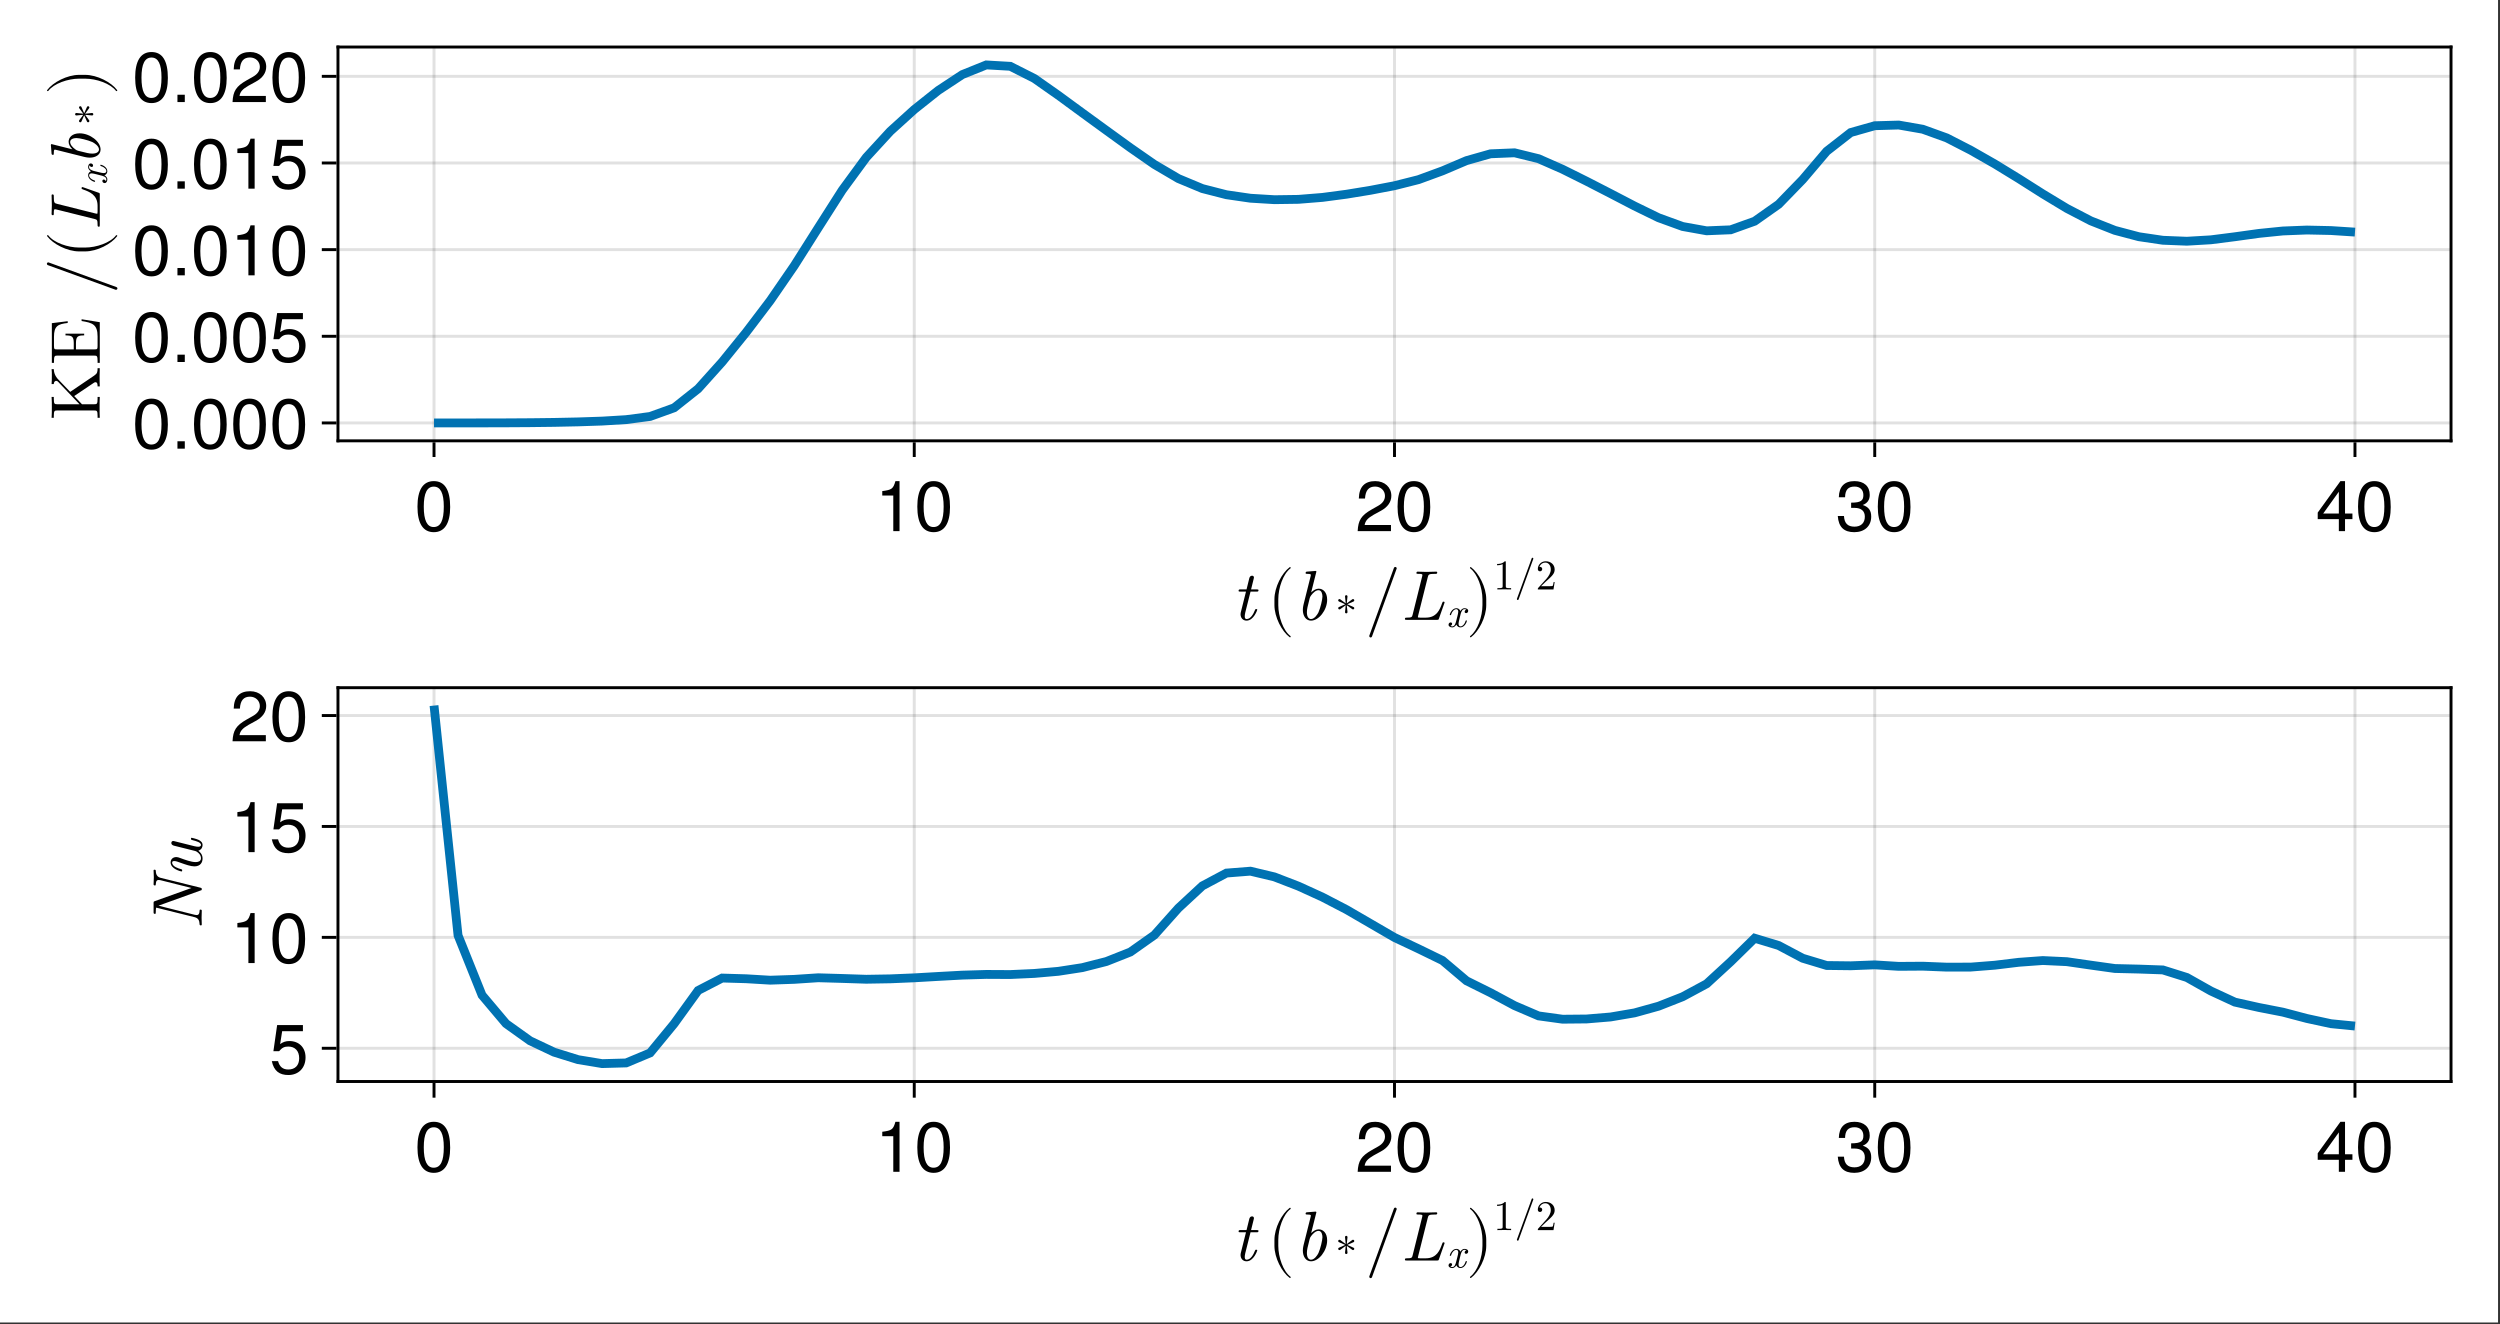 <?xml version="1.0" encoding="UTF-8"?>
<svg xmlns="http://www.w3.org/2000/svg" xmlns:xlink="http://www.w3.org/1999/xlink" width="638pt" height="338pt" viewBox="0 0 638 338" version="1.1">
<rect x="0" y="0" width="638" height="338" fill="#333333" stroke="none"/>
<defs>
<g>
<symbol overflow="visible" id="glyph0-0-6f5592c5">
<path style="stroke:none;" d=""/>
</symbol>
<symbol overflow="visible" id="glyph0-1-6f5592c5">
<path style="stroke:none;" d="M 6.406 -2.578 C 6.406 -2.75 6.266 -2.75 6.141 -2.75 C 5.922 -2.75 5.922 -2.734 5.781 -2.406 C 5.453 -1.547 4.734 -0.203 3.703 -0.203 C 3.219 -0.203 3.219 -0.641 3.219 -0.938 C 3.219 -1.062 3.219 -1.344 3.344 -1.859 L 4.688 -7.203 L 6.203 -7.203 C 6.516 -7.203 6.719 -7.203 6.719 -7.547 C 6.719 -7.766 6.547 -7.766 6.266 -7.766 L 4.828 -7.766 L 5.484 -10.422 C 5.562 -10.672 5.562 -10.703 5.562 -10.797 C 5.562 -11.172 5.25 -11.266 5.078 -11.266 C 4.625 -11.266 4.453 -10.891 4.375 -10.625 L 3.672 -7.766 L 2.141 -7.766 C 1.844 -7.766 1.641 -7.766 1.641 -7.422 C 1.641 -7.203 1.797 -7.203 2.094 -7.203 L 3.531 -7.203 L 2.234 -2.031 C 2.219 -1.969 2.141 -1.672 2.141 -1.422 C 2.141 -0.516 2.734 0.203 3.672 0.203 C 5.484 0.203 6.406 -2.484 6.406 -2.578 Z M 6.406 -2.578 "/>
</symbol>
<symbol overflow="visible" id="glyph1-0-6f5592c5">
<path style="stroke:none;" d=""/>
</symbol>
<symbol overflow="visible" id="glyph1-1-6f5592c5">
<path style="stroke:none;" d="M 5.969 4.281 C 5.969 4.234 5.938 4.172 5.906 4.141 C 4.031 2.734 2.797 -0.859 2.797 -3.75 L 2.797 -5.25 C 2.797 -8.141 4.031 -11.734 5.906 -13.141 C 5.938 -13.172 5.969 -13.234 5.969 -13.281 C 5.969 -13.375 5.891 -13.469 5.797 -13.469 C 5.766 -13.469 5.719 -13.453 5.688 -13.422 C 3.703 -11.938 1.812 -8.328 1.812 -5.25 L 1.812 -3.75 C 1.812 -0.672 3.703 2.938 5.688 4.422 C 5.719 4.453 5.766 4.469 5.797 4.469 C 5.891 4.469 5.969 4.375 5.969 4.281 Z M 5.969 4.281 "/>
</symbol>
<symbol overflow="visible" id="glyph2-0-6f5592c5">
<path style="stroke:none;" d=""/>
</symbol>
<symbol overflow="visible" id="glyph2-1-6f5592c5">
<path style="stroke:none;" d="M 8.266 -5.141 C 8.266 -7.078 7.188 -7.953 6.109 -7.953 C 5.422 -7.953 4.812 -7.578 4.188 -7 L 5.453 -12.047 C 5.469 -12.094 5.516 -12.281 5.516 -12.281 C 5.516 -12.438 5.406 -12.484 5.25 -12.484 C 5.203 -12.484 5.016 -12.469 4.969 -12.453 L 3.188 -12.312 C 2.969 -12.297 2.766 -12.281 2.766 -11.938 C 2.766 -11.734 2.953 -11.734 3.203 -11.734 C 4.062 -11.734 4.109 -11.609 4.109 -11.438 C 4.109 -11.375 4.047 -11.125 4.047 -11.125 L 2.266 -4.016 C 2.25 -3.953 2.062 -3.219 2.062 -2.531 C 2.062 -1.031 2.828 0.203 4.141 0.203 C 6.156 0.203 8.266 -2.5 8.266 -5.141 Z M 6.047 -1.906 C 5.828 -1.453 5.062 -0.203 4.141 -0.203 C 3.688 -0.203 3.094 -0.578 3.094 -1.922 C 3.094 -2.719 3.266 -3.344 3.781 -5.406 C 3.906 -5.828 3.906 -5.875 4.172 -6.234 C 4.703 -6.953 5.375 -7.562 6.062 -7.562 C 6.875 -7.562 7.062 -6.531 7.062 -5.953 C 7.062 -5.203 6.562 -3.062 6.047 -1.906 Z M 6.047 -1.906 "/>
</symbol>
<symbol overflow="visible" id="glyph3-0-6f5592c5">
<path style="stroke:none;" d=""/>
</symbol>
<symbol overflow="visible" id="glyph3-1-6f5592c5">
<path style="stroke:none;" d="M 4.703 -4.625 C 4.797 -4.781 4.734 -4.984 4.562 -5.062 L 2.953 -5.781 L 4.562 -6.484 C 4.734 -6.562 4.797 -6.766 4.703 -6.938 C 4.609 -7.109 4.391 -7.141 4.25 -7.047 L 2.828 -6 L 3.016 -7.734 C 3.031 -7.938 2.891 -8.094 2.703 -8.094 C 2.5 -8.094 2.359 -7.938 2.391 -7.734 L 2.562 -6 L 1.156 -7.047 C 1 -7.141 0.781 -7.109 0.688 -6.938 C 0.594 -6.766 0.656 -6.562 0.828 -6.484 L 2.438 -5.781 L 0.828 -5.062 C 0.656 -4.984 0.594 -4.781 0.688 -4.625 C 0.781 -4.453 1 -4.406 1.156 -4.516 L 2.562 -5.547 L 2.391 -3.812 C 2.359 -3.609 2.5 -3.453 2.703 -3.453 C 2.891 -3.453 3.031 -3.609 3.016 -3.812 L 2.828 -5.547 L 4.25 -4.516 C 4.391 -4.406 4.609 -4.453 4.703 -4.625 Z M 4.703 -4.625 "/>
</symbol>
<symbol overflow="visible" id="glyph3-2-6f5592c5">
<path style="stroke:none;" d="M 4.531 0 L 4.531 -0.328 L 4.172 -0.328 C 3.203 -0.328 3.172 -0.453 3.172 -0.859 L 3.172 -6.906 C 3.172 -7.172 3.172 -7.188 2.922 -7.188 C 2.25 -6.5 1.312 -6.5 0.953 -6.5 L 0.953 -6.172 C 1.172 -6.172 1.812 -6.172 2.375 -6.453 L 2.375 -0.859 C 2.375 -0.469 2.344 -0.328 1.375 -0.328 L 1.031 -0.328 L 1.031 0 C 1.406 -0.031 2.344 -0.031 2.781 -0.031 C 3.203 -0.031 4.141 -0.031 4.531 0 Z M 4.531 0 "/>
</symbol>
<symbol overflow="visible" id="glyph3-3-6f5592c5">
<path style="stroke:none;" d="M 4.797 -7.875 C 4.797 -8 4.703 -8.094 4.594 -8.094 C 4.484 -8.094 4.422 -8.047 4.391 -7.953 L 0.609 2.406 C 0.609 2.422 0.609 2.469 0.609 2.484 C 0.609 2.609 0.703 2.703 0.828 2.703 C 0.922 2.703 1 2.641 1.031 2.562 L 4.797 -7.812 C 4.797 -7.828 4.797 -7.859 4.797 -7.875 Z M 4.797 -7.875 "/>
</symbol>
<symbol overflow="visible" id="glyph3-4-6f5592c5">
<path style="stroke:none;" d="M 4.844 -1.875 L 4.578 -1.875 C 4.531 -1.562 4.453 -1.078 4.344 -0.922 C 4.266 -0.828 3.547 -0.828 3.312 -0.828 L 1.375 -0.828 L 2.516 -1.938 C 4.203 -3.438 4.844 -4.016 4.844 -5.094 C 4.844 -6.328 3.875 -7.188 2.562 -7.188 C 1.344 -7.188 0.547 -6.203 0.547 -5.234 C 0.547 -4.625 1.078 -4.625 1.109 -4.625 C 1.297 -4.625 1.672 -4.766 1.672 -5.203 C 1.672 -5.484 1.484 -5.766 1.094 -5.766 C 1.016 -5.766 1 -5.766 0.953 -5.75 C 1.203 -6.453 1.797 -6.859 2.422 -6.859 C 3.406 -6.859 3.859 -5.984 3.859 -5.094 C 3.859 -4.234 3.328 -3.375 2.734 -2.703 L 0.656 -0.406 C 0.547 -0.281 0.547 -0.266 0.547 0 L 4.547 0 Z M 4.844 -1.875 "/>
</symbol>
<symbol overflow="visible" id="glyph4-0-6f5592c5">
<path style="stroke:none;" d=""/>
</symbol>
<symbol overflow="visible" id="glyph4-1-6f5592c5">
<path style="stroke:none;" d="M 8.016 -13.141 C 8.016 -13.344 7.844 -13.5 7.656 -13.5 C 7.484 -13.5 7.359 -13.406 7.312 -13.266 L 1.031 4.016 C 1.016 4.047 1.016 4.109 1.016 4.141 C 1.016 4.344 1.172 4.5 1.375 4.5 C 1.531 4.5 1.656 4.406 1.703 4.266 L 7.984 -13.016 C 8.016 -13.047 8.016 -13.109 8.016 -13.141 Z M 8.016 -13.141 "/>
</symbol>
<symbol overflow="visible" id="glyph4-2-6f5592c5">
<path style="stroke:none;" d="M 5.188 -3.75 L 5.188 -5.25 C 5.188 -8.328 3.297 -11.938 1.312 -13.422 C 1.281 -13.453 1.234 -13.469 1.203 -13.469 C 1.109 -13.469 1.031 -13.375 1.031 -13.281 C 1.031 -13.234 1.062 -13.172 1.094 -13.141 C 2.969 -11.734 4.219 -8.141 4.219 -5.25 L 4.219 -3.75 C 4.219 -0.859 2.969 2.734 1.094 4.141 C 1.062 4.172 1.031 4.234 1.031 4.281 C 1.031 4.375 1.109 4.469 1.203 4.469 C 1.234 4.469 1.281 4.453 1.312 4.422 C 3.297 2.938 5.188 -0.672 5.188 -3.75 Z M 5.188 -3.75 "/>
</symbol>
<symbol overflow="visible" id="glyph5-0-6f5592c5">
<path style="stroke:none;" d=""/>
</symbol>
<symbol overflow="visible" id="glyph5-1-6f5592c5">
<path style="stroke:none;" d="M 11.234 -4.422 C 11.234 -4.641 11.016 -4.641 10.969 -4.641 C 10.75 -4.641 10.734 -4.594 10.609 -4.25 C 10.031 -2.641 9.25 -0.562 6.438 -0.562 L 4.984 -0.562 C 4.422 -0.562 4.422 -0.609 4.422 -0.734 C 4.422 -0.844 4.484 -1.031 4.5 -1.141 L 6.953 -10.922 C 7.109 -11.562 7.219 -11.734 8.672 -11.734 L 8.859 -11.734 C 9.156 -11.734 9.359 -11.734 9.359 -12.078 C 9.359 -12.297 9.156 -12.297 9.094 -12.297 C 8.281 -12.297 7.438 -12.234 6.609 -12.234 C 5.875 -12.234 5.109 -12.297 4.391 -12.297 C 4.281 -12.297 4.047 -12.297 4.047 -11.953 C 4.047 -11.734 4.188 -11.734 4.531 -11.734 C 5.094 -11.734 5.578 -11.734 5.578 -11.438 C 5.578 -11.375 5.578 -11.344 5.516 -11.094 L 3.078 -1.312 C 2.938 -0.703 2.828 -0.562 1.609 -0.562 C 1.312 -0.562 1.109 -0.562 1.109 -0.219 C 1.109 0 1.281 0 1.562 0 L 9.266 0 C 9.672 0 9.688 -0.016 9.797 -0.328 L 11.156 -4.188 Z M 11.234 -4.422 "/>
</symbol>
<symbol overflow="visible" id="glyph6-0-6f5592c5">
<path style="stroke:none;" d=""/>
</symbol>
<symbol overflow="visible" id="glyph6-1-6f5592c5">
<path style="stroke:none;" d="M 5.266 -1.547 C 5.266 -1.656 5.188 -1.656 5.109 -1.656 C 4.984 -1.656 4.969 -1.641 4.906 -1.469 C 4.625 -0.547 4.078 -0.125 3.625 -0.125 C 3.406 -0.125 3.125 -0.25 3.125 -0.812 C 3.125 -1.062 3.234 -1.531 3.328 -1.906 L 3.688 -3.375 C 3.844 -3.938 4.141 -4.531 4.641 -4.531 C 4.672 -4.531 4.938 -4.531 5.125 -4.391 C 4.688 -4.281 4.688 -3.859 4.688 -3.859 C 4.688 -3.719 4.781 -3.516 5.062 -3.516 C 5.266 -3.516 5.594 -3.672 5.594 -4.094 C 5.594 -4.641 4.969 -4.766 4.656 -4.766 C 4.062 -4.766 3.703 -4.25 3.594 -4.031 C 3.359 -4.688 2.828 -4.766 2.562 -4.766 C 1.484 -4.766 0.891 -3.359 0.891 -3.109 C 0.891 -3 1 -3 1.062 -3 C 1.203 -3 1.203 -3.016 1.25 -3.188 C 1.547 -4.109 2.109 -4.531 2.531 -4.531 C 2.844 -4.531 3.062 -4.281 3.062 -3.859 C 3.062 -3.594 2.922 -3.062 2.828 -2.672 L 2.578 -1.688 C 2.406 -0.984 2.188 -0.125 1.531 -0.125 C 1.5 -0.125 1.234 -0.125 1.062 -0.266 C 1.375 -0.359 1.484 -0.625 1.484 -0.781 C 1.484 -1.062 1.25 -1.141 1.109 -1.141 C 0.844 -1.141 0.578 -0.906 0.578 -0.547 C 0.578 -0.125 1.031 0.125 1.516 0.125 C 2.047 0.125 2.391 -0.297 2.578 -0.609 C 2.797 0 3.328 0.125 3.609 0.125 C 4.719 0.125 5.266 -1.328 5.266 -1.547 Z M 5.266 -1.547 "/>
</symbol>
<symbol overflow="visible" id="glyph7-0-6f5592c5">
<path style="stroke:none;" d="M 0.359 -13.125 C 0.359 -13.125 0.359 0 0.359 0 C 0.359 0 8.453 0 8.453 0 C 8.453 0 8.453 -13.125 8.453 -13.125 C 8.453 -13.125 0.359 -13.125 0.359 -13.125 Z M 1.297 -0.938 C 1.297 -0.938 1.297 -12.188 1.297 -12.188 C 1.297 -12.188 7.531 -12.188 7.531 -12.188 C 7.531 -12.188 7.531 -0.938 7.531 -0.938 C 7.531 -0.938 1.297 -0.938 1.297 -0.938 Z M 1.297 -0.938 "/>
</symbol>
<symbol overflow="visible" id="glyph7-1-6f5592c5">
<path style="stroke:none;" d="M 9.125 -6.141 C 9.125 -1.938 7.656 0.266 4.953 0.266 C 2.219 0.266 0.781 -1.938 0.781 -6.25 C 0.781 -10.531 2.203 -12.766 4.953 -12.766 C 7.719 -12.766 9.125 -10.562 9.125 -6.141 Z M 7.5 -6.281 C 7.5 -9.703 6.656 -11.359 4.953 -11.359 C 3.234 -11.359 2.391 -9.719 2.391 -6.234 C 2.391 -2.734 3.234 -1.047 4.906 -1.047 C 6.672 -1.047 7.5 -2.656 7.5 -6.281 Z M 7.5 -6.281 "/>
</symbol>
<symbol overflow="visible" id="glyph8-0-6f5592c5">
<path style="stroke:none;" d="M 0.359 -13.125 C 0.359 -13.125 0.359 0 0.359 0 C 0.359 0 8.453 0 8.453 0 C 8.453 0 8.453 -13.125 8.453 -13.125 C 8.453 -13.125 0.359 -13.125 0.359 -13.125 Z M 1.297 -0.938 C 1.297 -0.938 1.297 -12.188 1.297 -12.188 C 1.297 -12.188 7.531 -12.188 7.531 -12.188 C 7.531 -12.188 7.531 -0.938 7.531 -0.938 C 7.531 -0.938 1.297 -0.938 1.297 -0.938 Z M 1.297 -0.938 "/>
</symbol>
<symbol overflow="visible" id="glyph8-1-6f5592c5">
<path style="stroke:none;" d="M 6.25 0 C 6.25 0 4.656 0 4.656 0 C 4.656 0 4.656 -9.094 4.656 -9.094 C 4.656 -9.094 1.844 -9.094 1.844 -9.094 C 1.844 -9.094 1.844 -10.219 1.844 -10.219 C 4.281 -10.531 4.641 -10.797 5.203 -12.766 C 5.203 -12.766 6.25 -12.766 6.25 -12.766 C 6.25 -12.766 6.25 0 6.25 0 Z M 6.25 0 "/>
</symbol>
<symbol overflow="visible" id="glyph8-2-6f5592c5">
<path style="stroke:none;" d="M 9.203 -9.016 C 9.203 -7.453 8.281 -6.125 6.5 -5.172 C 6.5 -5.172 4.703 -4.188 4.703 -4.188 C 3.125 -3.281 2.562 -2.609 2.391 -1.562 C 2.391 -1.562 9.109 -1.562 9.109 -1.562 C 9.109 -1.562 9.109 0 9.109 0 C 9.109 0 0.609 0 0.609 0 C 0.75 -2.812 1.531 -4.016 4.188 -5.531 C 4.188 -5.531 5.844 -6.469 5.844 -6.469 C 6.984 -7.109 7.578 -7.969 7.578 -8.984 C 7.578 -10.344 6.5 -11.375 5.062 -11.375 C 3.484 -11.375 2.609 -10.469 2.484 -8.328 C 2.484 -8.328 0.906 -8.328 0.906 -8.328 C 0.984 -11.438 2.5 -12.766 5.109 -12.766 C 7.531 -12.766 9.203 -11.172 9.203 -9.016 Z M 9.203 -9.016 "/>
</symbol>
<symbol overflow="visible" id="glyph8-3-6f5592c5">
<path style="stroke:none;" d="M 9.125 -6.141 C 9.125 -1.938 7.656 0.266 4.953 0.266 C 2.219 0.266 0.781 -1.938 0.781 -6.25 C 0.781 -10.531 2.203 -12.766 4.953 -12.766 C 7.719 -12.766 9.125 -10.562 9.125 -6.141 Z M 7.5 -6.281 C 7.5 -9.703 6.656 -11.359 4.953 -11.359 C 3.234 -11.359 2.391 -9.719 2.391 -6.234 C 2.391 -2.734 3.234 -1.047 4.906 -1.047 C 6.672 -1.047 7.5 -2.656 7.5 -6.281 Z M 7.5 -6.281 "/>
</symbol>
<symbol overflow="visible" id="glyph8-4-6f5592c5">
<path style="stroke:none;" d="M 9.359 -3.062 C 9.359 -3.062 7.469 -3.062 7.469 -3.062 C 7.469 -3.062 7.469 0 7.469 0 C 7.469 0 5.891 0 5.891 0 C 5.891 0 5.891 -3.062 5.891 -3.062 C 5.891 -3.062 0.5 -3.062 0.5 -3.062 C 0.5 -3.062 0.5 -4.734 0.5 -4.734 C 0.5 -4.734 6.297 -12.766 6.297 -12.766 C 6.297 -12.766 7.469 -12.766 7.469 -12.766 C 7.469 -12.766 7.469 -4.484 7.469 -4.484 C 7.469 -4.484 9.359 -4.484 9.359 -4.484 C 9.359 -4.484 9.359 -3.062 9.359 -3.062 Z M 5.891 -4.484 C 5.891 -4.484 5.891 -10.062 5.891 -10.062 C 5.891 -10.062 1.891 -4.484 1.891 -4.484 C 1.891 -4.484 5.891 -4.484 5.891 -4.484 Z M 5.891 -4.484 "/>
</symbol>
<symbol overflow="visible" id="glyph9-0-6f5592c5">
<path style="stroke:none;" d="M 0.359 -13.125 C 0.359 -13.125 0.359 0 0.359 0 C 0.359 0 8.453 0 8.453 0 C 8.453 0 8.453 -13.125 8.453 -13.125 C 8.453 -13.125 0.359 -13.125 0.359 -13.125 Z M 1.297 -0.938 C 1.297 -0.938 1.297 -12.188 1.297 -12.188 C 1.297 -12.188 7.531 -12.188 7.531 -12.188 C 7.531 -12.188 7.531 -0.938 7.531 -0.938 C 7.531 -0.938 1.297 -0.938 1.297 -0.938 Z M 1.297 -0.938 "/>
</symbol>
<symbol overflow="visible" id="glyph9-1-6f5592c5">
<path style="stroke:none;" d="M 9.125 -6.141 C 9.125 -1.938 7.656 0.266 4.953 0.266 C 2.219 0.266 0.781 -1.938 0.781 -6.25 C 0.781 -10.531 2.203 -12.766 4.953 -12.766 C 7.719 -12.766 9.125 -10.562 9.125 -6.141 Z M 7.5 -6.281 C 7.5 -9.703 6.656 -11.359 4.953 -11.359 C 3.234 -11.359 2.391 -9.719 2.391 -6.234 C 2.391 -2.734 3.234 -1.047 4.906 -1.047 C 6.672 -1.047 7.5 -2.656 7.5 -6.281 Z M 7.5 -6.281 "/>
</symbol>
<symbol overflow="visible" id="glyph10-0-6f5592c5">
<path style="stroke:none;" d="M 0.359 -13.125 C 0.359 -13.125 0.359 0 0.359 0 C 0.359 0 8.453 0 8.453 0 C 8.453 0 8.453 -13.125 8.453 -13.125 C 8.453 -13.125 0.359 -13.125 0.359 -13.125 Z M 1.297 -0.938 C 1.297 -0.938 1.297 -12.188 1.297 -12.188 C 1.297 -12.188 7.531 -12.188 7.531 -12.188 C 7.531 -12.188 7.531 -0.938 7.531 -0.938 C 7.531 -0.938 1.297 -0.938 1.297 -0.938 Z M 1.297 -0.938 "/>
</symbol>
<symbol overflow="visible" id="glyph10-1-6f5592c5">
<path style="stroke:none;" d="M 9.109 -3.703 C 9.109 -1.297 7.422 0.266 4.781 0.266 C 2.172 0.266 0.781 -1.016 0.578 -3.859 C 0.578 -3.859 2.156 -3.859 2.156 -3.859 C 2.266 -2 3.109 -1.141 4.844 -1.141 C 6.5 -1.141 7.484 -2.094 7.484 -3.688 C 7.484 -5.109 6.594 -5.938 4.844 -5.938 C 4.844 -5.938 3.984 -5.938 3.984 -5.938 C 3.984 -5.938 3.984 -7.266 3.984 -7.266 C 6.516 -7.266 7.109 -7.828 7.109 -9.203 C 7.109 -10.547 6.266 -11.375 4.859 -11.375 C 3.234 -11.375 2.469 -10.531 2.438 -8.641 C 2.438 -8.641 0.844 -8.641 0.844 -8.641 C 0.906 -11.359 2.266 -12.766 4.844 -12.766 C 7.266 -12.766 8.734 -11.453 8.734 -9.25 C 8.734 -7.969 8.141 -7.141 6.953 -6.672 C 8.484 -6.156 9.109 -5.25 9.109 -3.703 Z M 9.109 -3.703 "/>
</symbol>
<symbol overflow="visible" id="glyph11-0-6f5592c5">
<path style="stroke:none;" d="M 0.359 -13.125 C 0.359 -13.125 0.359 0 0.359 0 C 0.359 0 8.453 0 8.453 0 C 8.453 0 8.453 -13.125 8.453 -13.125 C 8.453 -13.125 0.359 -13.125 0.359 -13.125 Z M 1.297 -0.938 C 1.297 -0.938 1.297 -12.188 1.297 -12.188 C 1.297 -12.188 7.531 -12.188 7.531 -12.188 C 7.531 -12.188 7.531 -0.938 7.531 -0.938 C 7.531 -0.938 1.297 -0.938 1.297 -0.938 Z M 1.297 -0.938 "/>
</symbol>
<symbol overflow="visible" id="glyph11-1-6f5592c5">
<path style="stroke:none;" d="M 9.125 -6.141 C 9.125 -1.938 7.656 0.266 4.953 0.266 C 2.219 0.266 0.781 -1.938 0.781 -6.25 C 0.781 -10.531 2.203 -12.766 4.953 -12.766 C 7.719 -12.766 9.125 -10.562 9.125 -6.141 Z M 7.5 -6.281 C 7.5 -9.703 6.656 -11.359 4.953 -11.359 C 3.234 -11.359 2.391 -9.719 2.391 -6.234 C 2.391 -2.734 3.234 -1.047 4.906 -1.047 C 6.672 -1.047 7.5 -2.656 7.5 -6.281 Z M 7.5 -6.281 "/>
</symbol>
<symbol overflow="visible" id="glyph12-0-6f5592c5">
<path style="stroke:none;" d=""/>
</symbol>
<symbol overflow="visible" id="glyph12-1-6f5592c5">
<path style="stroke:none;" d="M 0 -13.25 L -0.562 -13.25 C -0.562 -12.281 -0.625 -11.891 -1.422 -11.359 L -7.547 -7.203 L -10.656 -10.438 C -10.797 -10.578 -11.719 -11.531 -11.734 -13 L -12.297 -13 C -12.234 -12.531 -12.234 -11.953 -12.234 -11.469 C -12.234 -10.812 -12.234 -9.797 -12.297 -9.188 L -11.734 -9.188 C -11.719 -9.906 -11.297 -10.016 -11.141 -10.016 C -10.859 -10.016 -10.672 -9.828 -10.547 -9.688 L -5.172 -4.047 L -10.891 -4.047 C -11.531 -4.047 -11.734 -4.094 -11.734 -5.469 L -11.734 -5.906 L -12.297 -5.906 C -12.234 -5.281 -12.234 -3.938 -12.234 -3.266 C -12.234 -2.578 -12.234 -1.219 -12.297 -0.594 L -11.734 -0.594 L -11.734 -1.031 C -11.734 -2.406 -11.531 -2.453 -10.891 -2.453 L -1.406 -2.453 C -0.75 -2.453 -0.562 -2.406 -0.562 -1.031 L -0.562 -0.594 L 0 -0.594 C -0.047 -1.219 -0.047 -2.562 -0.047 -3.234 C -0.047 -3.922 -0.047 -5.281 0 -5.906 L -0.562 -5.906 L -0.562 -5.469 C -0.562 -4.094 -0.75 -4.047 -1.406 -4.047 L -4.547 -4.047 L -6.531 -6.141 L -1.703 -9.391 C -1.547 -9.5 -1.312 -9.672 -1.094 -9.672 C -0.562 -9.672 -0.562 -8.969 -0.562 -8.609 L 0 -8.609 C -0.047 -9.234 -0.047 -10.5 -0.047 -11.172 Z M 0 -13.25 "/>
</symbol>
<symbol overflow="visible" id="glyph13-0-6f5592c5">
<path style="stroke:none;" d=""/>
</symbol>
<symbol overflow="visible" id="glyph13-1-6f5592c5">
<path style="stroke:none;" d="M -4.641 -11.734 L -4.641 -11.281 C -1.875 -10.828 -0.562 -10.422 -0.562 -7.328 L -0.562 -4.938 C -0.562 -4.094 -0.688 -4.047 -1.281 -4.047 L -6.078 -4.047 L -6.078 -5.672 C -6.078 -7.422 -5.516 -7.609 -3.984 -7.609 L -3.984 -8.062 L -8.75 -8.062 L -8.75 -7.609 C -7.203 -7.609 -6.641 -7.422 -6.641 -5.672 L -6.641 -4.047 L -10.969 -4.047 C -11.562 -4.047 -11.688 -4.094 -11.688 -4.938 L -11.688 -7.25 C -11.688 -10.016 -10.688 -10.5 -8.188 -10.781 L -8.188 -11.234 L -12.234 -10.734 L -12.234 -0.594 L -11.688 -0.594 L -11.688 -1.031 C -11.688 -2.406 -11.484 -2.453 -10.828 -2.453 L -1.406 -2.453 C -0.75 -2.453 -0.562 -2.406 -0.562 -1.031 L -0.562 -0.594 L 0 -0.594 L 0 -10.984 Z M -4.641 -11.734 "/>
</symbol>
<symbol overflow="visible" id="glyph13-2-6f5592c5">
<path style="stroke:none;" d=""/>
</symbol>
<symbol overflow="visible" id="glyph14-0-6f5592c5">
<path style="stroke:none;" d=""/>
</symbol>
<symbol overflow="visible" id="glyph14-1-6f5592c5">
<path style="stroke:none;" d="M -13.141 -8.016 C -13.344 -8.016 -13.5 -7.844 -13.5 -7.656 C -13.5 -7.484 -13.406 -7.359 -13.266 -7.312 L 4.016 -1.031 C 4.047 -1.016 4.109 -1.016 4.141 -1.016 C 4.344 -1.016 4.5 -1.172 4.5 -1.375 C 4.5 -1.531 4.406 -1.656 4.266 -1.703 L -13.016 -7.984 C -13.047 -8.016 -13.109 -8.016 -13.141 -8.016 Z M -13.141 -8.016 "/>
</symbol>
<symbol overflow="visible" id="glyph14-2-6f5592c5">
<path style="stroke:none;" d="M 4.281 -5.969 C 4.234 -5.969 4.172 -5.938 4.141 -5.906 C 2.734 -4.031 -0.859 -2.797 -3.75 -2.797 L -5.25 -2.797 C -8.141 -2.797 -11.734 -4.031 -13.141 -5.906 C -13.172 -5.938 -13.234 -5.969 -13.281 -5.969 C -13.375 -5.969 -13.469 -5.891 -13.469 -5.797 C -13.469 -5.766 -13.453 -5.719 -13.422 -5.688 C -11.938 -3.703 -8.328 -1.812 -5.25 -1.812 L -3.75 -1.812 C -0.672 -1.812 2.938 -3.703 4.422 -5.688 C 4.453 -5.719 4.469 -5.766 4.469 -5.797 C 4.469 -5.891 4.375 -5.969 4.281 -5.969 Z M 4.281 -5.969 "/>
</symbol>
<symbol overflow="visible" id="glyph15-0-6f5592c5">
<path style="stroke:none;" d=""/>
</symbol>
<symbol overflow="visible" id="glyph15-1-6f5592c5">
<path style="stroke:none;" d="M -4.422 -11.234 C -4.641 -11.234 -4.641 -11.016 -4.641 -10.969 C -4.641 -10.75 -4.594 -10.734 -4.25 -10.609 C -2.641 -10.031 -0.562 -9.25 -0.562 -6.438 L -0.562 -4.984 C -0.562 -4.422 -0.609 -4.422 -0.734 -4.422 C -0.844 -4.422 -1.031 -4.484 -1.141 -4.5 L -10.922 -6.953 C -11.562 -7.109 -11.734 -7.219 -11.734 -8.672 L -11.734 -8.859 C -11.734 -9.156 -11.734 -9.359 -12.078 -9.359 C -12.297 -9.359 -12.297 -9.156 -12.297 -9.094 C -12.297 -8.281 -12.234 -7.438 -12.234 -6.609 C -12.234 -5.875 -12.297 -5.109 -12.297 -4.391 C -12.297 -4.281 -12.297 -4.047 -11.953 -4.047 C -11.734 -4.047 -11.734 -4.188 -11.734 -4.531 C -11.734 -5.094 -11.734 -5.578 -11.438 -5.578 C -11.375 -5.578 -11.344 -5.578 -11.094 -5.516 L -1.312 -3.078 C -0.703 -2.938 -0.562 -2.828 -0.562 -1.609 C -0.562 -1.312 -0.562 -1.109 -0.219 -1.109 C 0 -1.109 0 -1.281 0 -1.562 L 0 -9.266 C 0 -9.672 -0.016 -9.688 -0.328 -9.797 L -4.188 -11.156 Z M -4.422 -11.234 "/>
</symbol>
<symbol overflow="visible" id="glyph16-0-6f5592c5">
<path style="stroke:none;" d=""/>
</symbol>
<symbol overflow="visible" id="glyph16-1-6f5592c5">
<path style="stroke:none;" d="M -1.547 -5.266 C -1.656 -5.266 -1.656 -5.188 -1.656 -5.109 C -1.656 -4.984 -1.641 -4.969 -1.469 -4.906 C -0.547 -4.625 -0.125 -4.078 -0.125 -3.625 C -0.125 -3.406 -0.25 -3.125 -0.812 -3.125 C -1.062 -3.125 -1.531 -3.234 -1.906 -3.328 L -3.375 -3.688 C -3.938 -3.844 -4.531 -4.141 -4.531 -4.641 C -4.531 -4.672 -4.531 -4.938 -4.391 -5.125 C -4.281 -4.688 -3.859 -4.688 -3.859 -4.688 C -3.719 -4.688 -3.516 -4.781 -3.516 -5.062 C -3.516 -5.266 -3.672 -5.594 -4.094 -5.594 C -4.641 -5.594 -4.766 -4.969 -4.766 -4.656 C -4.766 -4.062 -4.25 -3.703 -4.031 -3.594 C -4.688 -3.359 -4.766 -2.828 -4.766 -2.562 C -4.766 -1.484 -3.359 -0.891 -3.109 -0.891 C -3 -0.891 -3 -1 -3 -1.062 C -3 -1.203 -3.016 -1.203 -3.188 -1.25 C -4.109 -1.547 -4.531 -2.109 -4.531 -2.531 C -4.531 -2.844 -4.281 -3.062 -3.859 -3.062 C -3.594 -3.062 -3.062 -2.922 -2.672 -2.828 L -1.688 -2.578 C -0.984 -2.406 -0.125 -2.188 -0.125 -1.531 C -0.125 -1.5 -0.125 -1.234 -0.266 -1.062 C -0.359 -1.375 -0.625 -1.484 -0.781 -1.484 C -1.062 -1.484 -1.141 -1.25 -1.141 -1.109 C -1.141 -0.844 -0.906 -0.578 -0.547 -0.578 C -0.125 -0.578 0.125 -1.031 0.125 -1.516 C 0.125 -2.047 -0.297 -2.391 -0.609 -2.578 C 0 -2.797 0.125 -3.328 0.125 -3.609 C 0.125 -4.719 -1.328 -5.266 -1.547 -5.266 Z M -1.547 -5.266 "/>
</symbol>
<symbol overflow="visible" id="glyph17-0-6f5592c5">
<path style="stroke:none;" d=""/>
</symbol>
<symbol overflow="visible" id="glyph17-1-6f5592c5">
<path style="stroke:none;" d="M -5.141 -8.266 C -7.078 -8.266 -7.953 -7.188 -7.953 -6.109 C -7.953 -5.422 -7.578 -4.812 -7 -4.188 L -12.047 -5.453 C -12.094 -5.469 -12.281 -5.516 -12.281 -5.516 C -12.438 -5.516 -12.484 -5.406 -12.484 -5.25 C -12.484 -5.203 -12.469 -5.016 -12.453 -4.969 L -12.312 -3.188 C -12.297 -2.969 -12.281 -2.766 -11.938 -2.766 C -11.734 -2.766 -11.734 -2.953 -11.734 -3.203 C -11.734 -4.062 -11.609 -4.109 -11.438 -4.109 C -11.375 -4.109 -11.125 -4.047 -11.125 -4.047 L -4.016 -2.266 C -3.953 -2.25 -3.219 -2.062 -2.531 -2.062 C -1.031 -2.062 0.203 -2.828 0.203 -4.141 C 0.203 -6.156 -2.5 -8.266 -5.141 -8.266 Z M -1.906 -6.047 C -1.453 -5.828 -0.203 -5.062 -0.203 -4.141 C -0.203 -3.688 -0.578 -3.094 -1.922 -3.094 C -2.719 -3.094 -3.344 -3.266 -5.406 -3.781 C -5.828 -3.906 -5.875 -3.906 -6.234 -4.172 C -6.953 -4.703 -7.562 -5.375 -7.562 -6.062 C -7.562 -6.875 -6.531 -7.062 -5.953 -7.062 C -5.203 -7.062 -3.062 -6.562 -1.906 -6.047 Z M -1.906 -6.047 "/>
</symbol>
<symbol overflow="visible" id="glyph18-0-6f5592c5">
<path style="stroke:none;" d=""/>
</symbol>
<symbol overflow="visible" id="glyph18-1-6f5592c5">
<path style="stroke:none;" d="M -4.625 -4.703 C -4.781 -4.797 -4.984 -4.734 -5.062 -4.562 L -5.781 -2.953 L -6.484 -4.562 C -6.562 -4.734 -6.766 -4.797 -6.938 -4.703 C -7.109 -4.609 -7.141 -4.391 -7.047 -4.25 L -6 -2.828 L -7.734 -3.016 C -7.938 -3.031 -8.094 -2.891 -8.094 -2.703 C -8.094 -2.5 -7.938 -2.359 -7.734 -2.391 L -6 -2.562 L -7.047 -1.156 C -7.141 -1 -7.109 -0.781 -6.938 -0.688 C -6.766 -0.594 -6.562 -0.656 -6.484 -0.828 L -5.781 -2.438 L -5.062 -0.828 C -4.984 -0.656 -4.781 -0.594 -4.625 -0.688 C -4.453 -0.781 -4.406 -1 -4.516 -1.156 L -5.547 -2.562 L -3.812 -2.391 C -3.609 -2.359 -3.453 -2.5 -3.453 -2.703 C -3.453 -2.891 -3.609 -3.031 -3.812 -3.016 L -5.547 -2.828 L -4.516 -4.25 C -4.406 -4.391 -4.453 -4.609 -4.625 -4.703 Z M -4.625 -4.703 "/>
</symbol>
<symbol overflow="visible" id="glyph19-0-6f5592c5">
<path style="stroke:none;" d=""/>
</symbol>
<symbol overflow="visible" id="glyph19-1-6f5592c5">
<path style="stroke:none;" d="M -3.75 -5.188 L -5.25 -5.188 C -8.328 -5.188 -11.938 -3.297 -13.422 -1.312 C -13.453 -1.281 -13.469 -1.234 -13.469 -1.203 C -13.469 -1.109 -13.375 -1.031 -13.281 -1.031 C -13.234 -1.031 -13.172 -1.062 -13.141 -1.094 C -11.734 -2.969 -8.141 -4.219 -5.25 -4.219 L -3.75 -4.219 C -0.859 -4.219 2.734 -2.969 4.141 -1.094 C 4.172 -1.062 4.234 -1.031 4.281 -1.031 C 4.375 -1.031 4.469 -1.109 4.469 -1.203 C 4.469 -1.234 4.453 -1.281 4.422 -1.312 C 2.938 -3.297 -0.672 -5.188 -3.75 -5.188 Z M -3.75 -5.188 "/>
</symbol>
<symbol overflow="visible" id="glyph20-0-6f5592c5">
<path style="stroke:none;" d="M 0.359 -13.125 C 0.359 -13.125 0.359 0 0.359 0 C 0.359 0 8.453 0 8.453 0 C 8.453 0 8.453 -13.125 8.453 -13.125 C 8.453 -13.125 0.359 -13.125 0.359 -13.125 Z M 1.297 -0.938 C 1.297 -0.938 1.297 -12.188 1.297 -12.188 C 1.297 -12.188 7.531 -12.188 7.531 -12.188 C 7.531 -12.188 7.531 -0.938 7.531 -0.938 C 7.531 -0.938 1.297 -0.938 1.297 -0.938 Z M 1.297 -0.938 "/>
</symbol>
<symbol overflow="visible" id="glyph20-1-6f5592c5">
<path style="stroke:none;" d="M 9.125 -6.141 C 9.125 -1.938 7.656 0.266 4.953 0.266 C 2.219 0.266 0.781 -1.938 0.781 -6.25 C 0.781 -10.531 2.203 -12.766 4.953 -12.766 C 7.719 -12.766 9.125 -10.562 9.125 -6.141 Z M 7.5 -6.281 C 7.5 -9.703 6.656 -11.359 4.953 -11.359 C 3.234 -11.359 2.391 -9.719 2.391 -6.234 C 2.391 -2.734 3.234 -1.047 4.906 -1.047 C 6.672 -1.047 7.5 -2.656 7.5 -6.281 Z M 7.5 -6.281 "/>
</symbol>
<symbol overflow="visible" id="glyph21-0-6f5592c5">
<path style="stroke:none;" d="M 0.359 -13.125 C 0.359 -13.125 0.359 0 0.359 0 C 0.359 0 8.453 0 8.453 0 C 8.453 0 8.453 -13.125 8.453 -13.125 C 8.453 -13.125 0.359 -13.125 0.359 -13.125 Z M 1.297 -0.938 C 1.297 -0.938 1.297 -12.188 1.297 -12.188 C 1.297 -12.188 7.531 -12.188 7.531 -12.188 C 7.531 -12.188 7.531 -0.938 7.531 -0.938 C 7.531 -0.938 1.297 -0.938 1.297 -0.938 Z M 1.297 -0.938 "/>
</symbol>
<symbol overflow="visible" id="glyph21-1-6f5592c5">
<path style="stroke:none;" d="M 3.438 0 C 3.438 0 1.562 0 1.562 0 C 1.562 0 1.562 -1.875 1.562 -1.875 C 1.562 -1.875 3.438 -1.875 3.438 -1.875 C 3.438 -1.875 3.438 0 3.438 0 Z M 3.438 0 "/>
</symbol>
<symbol overflow="visible" id="glyph21-2-6f5592c5">
<path style="stroke:none;" d="M 9.125 -6.141 C 9.125 -1.938 7.656 0.266 4.953 0.266 C 2.219 0.266 0.781 -1.938 0.781 -6.25 C 0.781 -10.531 2.203 -12.766 4.953 -12.766 C 7.719 -12.766 9.125 -10.562 9.125 -6.141 Z M 7.5 -6.281 C 7.5 -9.703 6.656 -11.359 4.953 -11.359 C 3.234 -11.359 2.391 -9.719 2.391 -6.234 C 2.391 -2.734 3.234 -1.047 4.906 -1.047 C 6.672 -1.047 7.5 -2.656 7.5 -6.281 Z M 7.5 -6.281 "/>
</symbol>
<symbol overflow="visible" id="glyph21-3-6f5592c5">
<path style="stroke:none;" d="M 9.234 -4.234 C 9.234 -1.531 7.438 0.266 4.859 0.266 C 2.594 0.266 1.156 -0.734 0.625 -3.281 C 0.625 -3.281 2.219 -3.281 2.219 -3.281 C 2.594 -1.844 3.438 -1.141 4.828 -1.141 C 6.547 -1.141 7.609 -2.172 7.609 -4.016 C 7.609 -5.906 6.531 -7 4.828 -7 C 3.828 -7 3.219 -6.703 2.484 -5.812 C 2.484 -5.812 1.031 -5.812 1.031 -5.812 C 1.031 -5.812 1.984 -12.484 1.984 -12.484 C 1.984 -12.484 8.562 -12.484 8.562 -12.484 C 8.562 -12.484 8.562 -10.922 8.562 -10.922 C 8.562 -10.922 3.266 -10.922 3.266 -10.922 C 3.266 -10.922 2.75 -7.625 2.75 -7.625 C 3.484 -8.172 4.219 -8.406 5.109 -8.406 C 7.562 -8.406 9.234 -6.75 9.234 -4.234 Z M 9.234 -4.234 "/>
</symbol>
<symbol overflow="visible" id="glyph22-0-6f5592c5">
<path style="stroke:none;" d="M 0.359 -13.125 C 0.359 -13.125 0.359 0 0.359 0 C 0.359 0 8.453 0 8.453 0 C 8.453 0 8.453 -13.125 8.453 -13.125 C 8.453 -13.125 0.359 -13.125 0.359 -13.125 Z M 1.297 -0.938 C 1.297 -0.938 1.297 -12.188 1.297 -12.188 C 1.297 -12.188 7.531 -12.188 7.531 -12.188 C 7.531 -12.188 7.531 -0.938 7.531 -0.938 C 7.531 -0.938 1.297 -0.938 1.297 -0.938 Z M 1.297 -0.938 "/>
</symbol>
<symbol overflow="visible" id="glyph22-1-6f5592c5">
<path style="stroke:none;" d="M 9.125 -6.141 C 9.125 -1.938 7.656 0.266 4.953 0.266 C 2.219 0.266 0.781 -1.938 0.781 -6.25 C 0.781 -10.531 2.203 -12.766 4.953 -12.766 C 7.719 -12.766 9.125 -10.562 9.125 -6.141 Z M 7.5 -6.281 C 7.5 -9.703 6.656 -11.359 4.953 -11.359 C 3.234 -11.359 2.391 -9.719 2.391 -6.234 C 2.391 -2.734 3.234 -1.047 4.906 -1.047 C 6.672 -1.047 7.5 -2.656 7.5 -6.281 Z M 7.5 -6.281 "/>
</symbol>
<symbol overflow="visible" id="glyph23-0-6f5592c5">
<path style="stroke:none;" d="M 0.359 -13.125 C 0.359 -13.125 0.359 0 0.359 0 C 0.359 0 8.453 0 8.453 0 C 8.453 0 8.453 -13.125 8.453 -13.125 C 8.453 -13.125 0.359 -13.125 0.359 -13.125 Z M 1.297 -0.938 C 1.297 -0.938 1.297 -12.188 1.297 -12.188 C 1.297 -12.188 7.531 -12.188 7.531 -12.188 C 7.531 -12.188 7.531 -0.938 7.531 -0.938 C 7.531 -0.938 1.297 -0.938 1.297 -0.938 Z M 1.297 -0.938 "/>
</symbol>
<symbol overflow="visible" id="glyph23-1-6f5592c5">
<path style="stroke:none;" d="M 3.438 0 C 3.438 0 1.562 0 1.562 0 C 1.562 0 1.562 -1.875 1.562 -1.875 C 1.562 -1.875 3.438 -1.875 3.438 -1.875 C 3.438 -1.875 3.438 0 3.438 0 Z M 3.438 0 "/>
</symbol>
<symbol overflow="visible" id="glyph23-2-6f5592c5">
<path style="stroke:none;" d="M 9.125 -6.141 C 9.125 -1.938 7.656 0.266 4.953 0.266 C 2.219 0.266 0.781 -1.938 0.781 -6.25 C 0.781 -10.531 2.203 -12.766 4.953 -12.766 C 7.719 -12.766 9.125 -10.562 9.125 -6.141 Z M 7.5 -6.281 C 7.5 -9.703 6.656 -11.359 4.953 -11.359 C 3.234 -11.359 2.391 -9.719 2.391 -6.234 C 2.391 -2.734 3.234 -1.047 4.906 -1.047 C 6.672 -1.047 7.5 -2.656 7.5 -6.281 Z M 7.5 -6.281 "/>
</symbol>
<symbol overflow="visible" id="glyph23-3-6f5592c5">
<path style="stroke:none;" d="M 9.234 -4.234 C 9.234 -1.531 7.438 0.266 4.859 0.266 C 2.594 0.266 1.156 -0.734 0.625 -3.281 C 0.625 -3.281 2.219 -3.281 2.219 -3.281 C 2.594 -1.844 3.438 -1.141 4.828 -1.141 C 6.547 -1.141 7.609 -2.172 7.609 -4.016 C 7.609 -5.906 6.531 -7 4.828 -7 C 3.828 -7 3.219 -6.703 2.484 -5.812 C 2.484 -5.812 1.031 -5.812 1.031 -5.812 C 1.031 -5.812 1.984 -12.484 1.984 -12.484 C 1.984 -12.484 8.562 -12.484 8.562 -12.484 C 8.562 -12.484 8.562 -10.922 8.562 -10.922 C 8.562 -10.922 3.266 -10.922 3.266 -10.922 C 3.266 -10.922 2.75 -7.625 2.75 -7.625 C 3.484 -8.172 4.219 -8.406 5.109 -8.406 C 7.562 -8.406 9.234 -6.75 9.234 -4.234 Z M 9.234 -4.234 "/>
</symbol>
<symbol overflow="visible" id="glyph24-0-6f5592c5">
<path style="stroke:none;" d="M 0.359 -13.125 C 0.359 -13.125 0.359 0 0.359 0 C 0.359 0 8.453 0 8.453 0 C 8.453 0 8.453 -13.125 8.453 -13.125 C 8.453 -13.125 0.359 -13.125 0.359 -13.125 Z M 1.297 -0.938 C 1.297 -0.938 1.297 -12.188 1.297 -12.188 C 1.297 -12.188 7.531 -12.188 7.531 -12.188 C 7.531 -12.188 7.531 -0.938 7.531 -0.938 C 7.531 -0.938 1.297 -0.938 1.297 -0.938 Z M 1.297 -0.938 "/>
</symbol>
<symbol overflow="visible" id="glyph24-1-6f5592c5">
<path style="stroke:none;" d="M 6.25 0 C 6.25 0 4.656 0 4.656 0 C 4.656 0 4.656 -9.094 4.656 -9.094 C 4.656 -9.094 1.844 -9.094 1.844 -9.094 C 1.844 -9.094 1.844 -10.219 1.844 -10.219 C 4.281 -10.531 4.641 -10.797 5.203 -12.766 C 5.203 -12.766 6.25 -12.766 6.25 -12.766 C 6.25 -12.766 6.25 0 6.25 0 Z M 6.25 0 "/>
</symbol>
<symbol overflow="visible" id="glyph25-0-6f5592c5">
<path style="stroke:none;" d="M 0.359 -13.125 C 0.359 -13.125 0.359 0 0.359 0 C 0.359 0 8.453 0 8.453 0 C 8.453 0 8.453 -13.125 8.453 -13.125 C 8.453 -13.125 0.359 -13.125 0.359 -13.125 Z M 1.297 -0.938 C 1.297 -0.938 1.297 -12.188 1.297 -12.188 C 1.297 -12.188 7.531 -12.188 7.531 -12.188 C 7.531 -12.188 7.531 -0.938 7.531 -0.938 C 7.531 -0.938 1.297 -0.938 1.297 -0.938 Z M 1.297 -0.938 "/>
</symbol>
<symbol overflow="visible" id="glyph25-1-6f5592c5">
<path style="stroke:none;" d="M 9.125 -6.141 C 9.125 -1.938 7.656 0.266 4.953 0.266 C 2.219 0.266 0.781 -1.938 0.781 -6.25 C 0.781 -10.531 2.203 -12.766 4.953 -12.766 C 7.719 -12.766 9.125 -10.562 9.125 -6.141 Z M 7.5 -6.281 C 7.5 -9.703 6.656 -11.359 4.953 -11.359 C 3.234 -11.359 2.391 -9.719 2.391 -6.234 C 2.391 -2.734 3.234 -1.047 4.906 -1.047 C 6.672 -1.047 7.5 -2.656 7.5 -6.281 Z M 7.5 -6.281 "/>
</symbol>
<symbol overflow="visible" id="glyph26-0-6f5592c5">
<path style="stroke:none;" d="M 0.359 -13.125 C 0.359 -13.125 0.359 0 0.359 0 C 0.359 0 8.453 0 8.453 0 C 8.453 0 8.453 -13.125 8.453 -13.125 C 8.453 -13.125 0.359 -13.125 0.359 -13.125 Z M 1.297 -0.938 C 1.297 -0.938 1.297 -12.188 1.297 -12.188 C 1.297 -12.188 7.531 -12.188 7.531 -12.188 C 7.531 -12.188 7.531 -0.938 7.531 -0.938 C 7.531 -0.938 1.297 -0.938 1.297 -0.938 Z M 1.297 -0.938 "/>
</symbol>
<symbol overflow="visible" id="glyph26-1-6f5592c5">
<path style="stroke:none;" d="M 3.438 0 C 3.438 0 1.562 0 1.562 0 C 1.562 0 1.562 -1.875 1.562 -1.875 C 1.562 -1.875 3.438 -1.875 3.438 -1.875 C 3.438 -1.875 3.438 0 3.438 0 Z M 3.438 0 "/>
</symbol>
<symbol overflow="visible" id="glyph26-2-6f5592c5">
<path style="stroke:none;" d="M 9.125 -6.141 C 9.125 -1.938 7.656 0.266 4.953 0.266 C 2.219 0.266 0.781 -1.938 0.781 -6.25 C 0.781 -10.531 2.203 -12.766 4.953 -12.766 C 7.719 -12.766 9.125 -10.562 9.125 -6.141 Z M 7.5 -6.281 C 7.5 -9.703 6.656 -11.359 4.953 -11.359 C 3.234 -11.359 2.391 -9.719 2.391 -6.234 C 2.391 -2.734 3.234 -1.047 4.906 -1.047 C 6.672 -1.047 7.5 -2.656 7.5 -6.281 Z M 7.5 -6.281 "/>
</symbol>
<symbol overflow="visible" id="glyph27-0-6f5592c5">
<path style="stroke:none;" d="M 0.359 -13.125 C 0.359 -13.125 0.359 0 0.359 0 C 0.359 0 8.453 0 8.453 0 C 8.453 0 8.453 -13.125 8.453 -13.125 C 8.453 -13.125 0.359 -13.125 0.359 -13.125 Z M 1.297 -0.938 C 1.297 -0.938 1.297 -12.188 1.297 -12.188 C 1.297 -12.188 7.531 -12.188 7.531 -12.188 C 7.531 -12.188 7.531 -0.938 7.531 -0.938 C 7.531 -0.938 1.297 -0.938 1.297 -0.938 Z M 1.297 -0.938 "/>
</symbol>
<symbol overflow="visible" id="glyph27-1-6f5592c5">
<path style="stroke:none;" d="M 9.203 -9.016 C 9.203 -7.453 8.281 -6.125 6.5 -5.172 C 6.5 -5.172 4.703 -4.188 4.703 -4.188 C 3.125 -3.281 2.562 -2.609 2.391 -1.562 C 2.391 -1.562 9.109 -1.562 9.109 -1.562 C 9.109 -1.562 9.109 0 9.109 0 C 9.109 0 0.609 0 0.609 0 C 0.75 -2.812 1.531 -4.016 4.188 -5.531 C 4.188 -5.531 5.844 -6.469 5.844 -6.469 C 6.984 -7.109 7.578 -7.969 7.578 -8.984 C 7.578 -10.344 6.5 -11.375 5.062 -11.375 C 3.484 -11.375 2.609 -10.469 2.484 -8.328 C 2.484 -8.328 0.906 -8.328 0.906 -8.328 C 0.984 -11.438 2.5 -12.766 5.109 -12.766 C 7.531 -12.766 9.203 -11.172 9.203 -9.016 Z M 9.203 -9.016 "/>
</symbol>
<symbol overflow="visible" id="glyph28-0-6f5592c5">
<path style="stroke:none;" d=""/>
</symbol>
<symbol overflow="visible" id="glyph28-1-6f5592c5">
<path style="stroke:none;" d="M 4.703 -4.625 C 4.797 -4.781 4.734 -4.984 4.562 -5.062 L 2.953 -5.781 L 4.562 -6.484 C 4.734 -6.562 4.797 -6.766 4.703 -6.938 C 4.609 -7.109 4.391 -7.141 4.25 -7.047 L 2.828 -6 L 3.016 -7.734 C 3.031 -7.938 2.891 -8.094 2.703 -8.094 C 2.5 -8.094 2.359 -7.938 2.391 -7.734 L 2.562 -6 L 1.156 -7.047 C 1 -7.141 0.781 -7.109 0.688 -6.938 C 0.594 -6.766 0.656 -6.562 0.828 -6.484 L 2.438 -5.781 L 0.828 -5.062 C 0.656 -4.984 0.594 -4.781 0.688 -4.625 C 0.781 -4.453 1 -4.406 1.156 -4.516 L 2.562 -5.547 L 2.391 -3.812 C 2.359 -3.609 2.5 -3.453 2.703 -3.453 C 2.891 -3.453 3.031 -3.609 3.016 -3.812 L 2.828 -5.547 L 4.25 -4.516 C 4.391 -4.406 4.609 -4.453 4.703 -4.625 Z M 4.703 -4.625 "/>
</symbol>
<symbol overflow="visible" id="glyph29-0-6f5592c5">
<path style="stroke:none;" d=""/>
</symbol>
<symbol overflow="visible" id="glyph29-1-6f5592c5">
<path style="stroke:none;" d="M 5.266 -1.547 C 5.266 -1.656 5.188 -1.656 5.109 -1.656 C 4.984 -1.656 4.969 -1.641 4.906 -1.469 C 4.625 -0.547 4.078 -0.125 3.625 -0.125 C 3.406 -0.125 3.125 -0.25 3.125 -0.812 C 3.125 -1.062 3.234 -1.531 3.328 -1.906 L 3.688 -3.375 C 3.844 -3.938 4.141 -4.531 4.641 -4.531 C 4.672 -4.531 4.938 -4.531 5.125 -4.391 C 4.688 -4.281 4.688 -3.859 4.688 -3.859 C 4.688 -3.719 4.781 -3.516 5.062 -3.516 C 5.266 -3.516 5.594 -3.672 5.594 -4.094 C 5.594 -4.641 4.969 -4.766 4.656 -4.766 C 4.062 -4.766 3.703 -4.25 3.594 -4.031 C 3.359 -4.688 2.828 -4.766 2.562 -4.766 C 1.484 -4.766 0.891 -3.359 0.891 -3.109 C 0.891 -3 1 -3 1.062 -3 C 1.203 -3 1.203 -3.016 1.25 -3.188 C 1.547 -4.109 2.109 -4.531 2.531 -4.531 C 2.844 -4.531 3.062 -4.281 3.062 -3.859 C 3.062 -3.594 2.922 -3.062 2.828 -2.672 L 2.578 -1.688 C 2.406 -0.984 2.188 -0.125 1.531 -0.125 C 1.5 -0.125 1.234 -0.125 1.062 -0.266 C 1.375 -0.359 1.484 -0.625 1.484 -0.781 C 1.484 -1.062 1.25 -1.141 1.109 -1.141 C 0.844 -1.141 0.578 -0.906 0.578 -0.547 C 0.578 -0.125 1.031 0.125 1.516 0.125 C 2.047 0.125 2.391 -0.297 2.578 -0.609 C 2.797 0 3.328 0.125 3.609 0.125 C 4.719 0.125 5.266 -1.328 5.266 -1.547 Z M 5.266 -1.547 "/>
</symbol>
<symbol overflow="visible" id="glyph30-0-6f5592c5">
<path style="stroke:none;" d=""/>
</symbol>
<symbol overflow="visible" id="glyph30-1-6f5592c5">
<path style="stroke:none;" d="M 4.531 0 L 4.531 -0.328 L 4.172 -0.328 C 3.203 -0.328 3.172 -0.453 3.172 -0.859 L 3.172 -6.906 C 3.172 -7.172 3.172 -7.188 2.922 -7.188 C 2.25 -6.5 1.312 -6.5 0.953 -6.5 L 0.953 -6.172 C 1.172 -6.172 1.812 -6.172 2.375 -6.453 L 2.375 -0.859 C 2.375 -0.469 2.344 -0.328 1.375 -0.328 L 1.031 -0.328 L 1.031 0 C 1.406 -0.031 2.344 -0.031 2.781 -0.031 C 3.203 -0.031 4.141 -0.031 4.531 0 Z M 4.531 0 "/>
</symbol>
<symbol overflow="visible" id="glyph30-2-6f5592c5">
<path style="stroke:none;" d="M 4.797 -7.875 C 4.797 -8 4.703 -8.094 4.594 -8.094 C 4.484 -8.094 4.422 -8.047 4.391 -7.953 L 0.609 2.406 C 0.609 2.422 0.609 2.469 0.609 2.484 C 0.609 2.609 0.703 2.703 0.828 2.703 C 0.922 2.703 1 2.641 1.031 2.562 L 4.797 -7.812 C 4.797 -7.828 4.797 -7.859 4.797 -7.875 Z M 4.797 -7.875 "/>
</symbol>
<symbol overflow="visible" id="glyph30-3-6f5592c5">
<path style="stroke:none;" d="M 4.844 -1.875 L 4.578 -1.875 C 4.531 -1.562 4.453 -1.078 4.344 -0.922 C 4.266 -0.828 3.547 -0.828 3.312 -0.828 L 1.375 -0.828 L 2.516 -1.938 C 4.203 -3.438 4.844 -4.016 4.844 -5.094 C 4.844 -6.328 3.875 -7.188 2.562 -7.188 C 1.344 -7.188 0.547 -6.203 0.547 -5.234 C 0.547 -4.625 1.078 -4.625 1.109 -4.625 C 1.297 -4.625 1.672 -4.766 1.672 -5.203 C 1.672 -5.484 1.484 -5.766 1.094 -5.766 C 1.016 -5.766 1 -5.766 0.953 -5.75 C 1.203 -6.453 1.797 -6.859 2.422 -6.859 C 3.406 -6.859 3.859 -5.984 3.859 -5.094 C 3.859 -4.234 3.328 -3.375 2.734 -2.703 L 0.656 -0.406 C 0.547 -0.281 0.547 -0.266 0.547 0 L 4.547 0 Z M 4.844 -1.875 "/>
</symbol>
<symbol overflow="visible" id="glyph31-0-6f5592c5">
<path style="stroke:none;" d=""/>
</symbol>
<symbol overflow="visible" id="glyph31-1-6f5592c5">
<path style="stroke:none;" d="M -12.062 -15.328 C -12.203 -15.328 -12.297 -15.266 -12.297 -15.109 C -12.297 -14.547 -12.234 -13.953 -12.234 -13.375 C -12.234 -12.797 -12.297 -12.188 -12.297 -11.625 C -12.297 -11.531 -12.297 -11.297 -11.953 -11.297 C -11.75 -11.297 -11.734 -11.469 -11.734 -11.625 C -11.703 -12.562 -11.344 -12.703 -10.969 -12.703 C -10.797 -12.703 -10.672 -12.672 -10.531 -12.641 L -2.625 -10.656 L -11.984 -7.297 C -12.281 -7.188 -12.297 -7.156 -12.297 -6.781 L -12.297 -4.531 C -12.297 -4.25 -12.297 -4.047 -11.953 -4.047 C -11.734 -4.047 -11.734 -4.188 -11.734 -4.531 C -11.734 -4.656 -11.734 -5.641 -11.594 -5.641 C -11.594 -5.641 -11.531 -5.641 -11.359 -5.578 L -1.812 -3.203 C -0.828 -2.953 -0.594 -2.281 -0.562 -1.453 C -0.562 -1.312 -0.547 -1.109 -0.219 -1.109 C -0.047 -1.109 0 -1.219 0 -1.344 C 0 -1.891 -0.047 -2.5 -0.047 -3.062 C -0.047 -3.641 0 -4.266 0 -4.828 C 0 -4.938 0 -5.141 -0.328 -5.141 C -0.547 -5.141 -0.562 -5.016 -0.562 -4.812 C -0.594 -3.781 -1.062 -3.75 -1.328 -3.75 C -1.391 -3.75 -1.5 -3.75 -1.781 -3.812 L -11.047 -6.141 L -0.312 -10.016 C -0.031 -10.094 0 -10.109 0 -10.375 C 0 -10.562 -0.016 -10.641 -0.359 -10.734 L -10.516 -13.25 C -11.656 -13.531 -11.719 -14.547 -11.734 -15.062 C -11.734 -15.125 -11.75 -15.328 -12.062 -15.328 Z M -12.062 -15.328 "/>
</symbol>
<symbol overflow="visible" id="glyph32-0-6f5592c5">
<path style="stroke:none;" d=""/>
</symbol>
<symbol overflow="visible" id="glyph32-1-6f5592c5">
<path style="stroke:none;" d="M -2.578 -10.094 C -2.75 -10.094 -2.75 -9.953 -2.75 -9.828 C -2.75 -9.609 -2.734 -9.594 -2.344 -9.484 C -1.328 -9.234 -0.203 -8.891 -0.203 -8.281 C -0.203 -7.812 -0.688 -7.812 -0.938 -7.812 C -1.062 -7.812 -1.344 -7.812 -1.859 -7.938 L -7.031 -9.234 C -7.141 -9.266 -7.234 -9.281 -7.297 -9.281 C -7.484 -9.281 -7.766 -9.141 -7.766 -8.781 C -7.766 -8.25 -7.234 -8.125 -7.094 -8.078 L -1.844 -6.766 C -1.516 -6.672 -1.469 -6.672 -1.234 -6.516 C -0.734 -6.172 -0.203 -5.656 -0.203 -4.859 C -0.203 -4.047 -0.984 -3.891 -1.578 -3.891 C -2.688 -3.891 -4.297 -4.484 -5.531 -4.938 C -5.906 -5.078 -6.156 -5.172 -6.5 -5.172 C -7.391 -5.172 -7.953 -4.578 -7.953 -3.797 C -7.953 -2.125 -5.297 -1.5 -5.188 -1.5 C -5 -1.5 -5 -1.672 -5 -1.766 C -5 -2 -5.047 -2.016 -5.297 -2.094 C -5.844 -2.234 -7.562 -2.719 -7.562 -3.766 C -7.562 -3.953 -7.5 -4.156 -7.031 -4.156 C -6.609 -4.156 -6.125 -3.984 -5.422 -3.719 C -4.156 -3.266 -2.828 -2.797 -1.891 -2.797 C -0.328 -2.797 0.203 -3.828 0.203 -4.812 C 0.203 -5.766 -0.344 -6.375 -0.875 -6.797 C 0.094 -7.125 0.203 -7.906 0.203 -8.25 C 0.203 -8.906 -0.25 -9.281 -0.812 -9.562 C -1.5 -9.875 -2.578 -10.094 -2.578 -10.094 Z M -2.578 -10.094 "/>
</symbol>
<symbol overflow="visible" id="glyph33-0-6f5592c5">
<path style="stroke:none;" d="M 0.359 -13.125 C 0.359 -13.125 0.359 0 0.359 0 C 0.359 0 8.453 0 8.453 0 C 8.453 0 8.453 -13.125 8.453 -13.125 C 8.453 -13.125 0.359 -13.125 0.359 -13.125 Z M 1.297 -0.938 C 1.297 -0.938 1.297 -12.188 1.297 -12.188 C 1.297 -12.188 7.531 -12.188 7.531 -12.188 C 7.531 -12.188 7.531 -0.938 7.531 -0.938 C 7.531 -0.938 1.297 -0.938 1.297 -0.938 Z M 1.297 -0.938 "/>
</symbol>
<symbol overflow="visible" id="glyph33-1-6f5592c5">
<path style="stroke:none;" d="M 9.234 -4.234 C 9.234 -1.531 7.438 0.266 4.859 0.266 C 2.594 0.266 1.156 -0.734 0.625 -3.281 C 0.625 -3.281 2.219 -3.281 2.219 -3.281 C 2.594 -1.844 3.438 -1.141 4.828 -1.141 C 6.547 -1.141 7.609 -2.172 7.609 -4.016 C 7.609 -5.906 6.531 -7 4.828 -7 C 3.828 -7 3.219 -6.703 2.484 -5.812 C 2.484 -5.812 1.031 -5.812 1.031 -5.812 C 1.031 -5.812 1.984 -12.484 1.984 -12.484 C 1.984 -12.484 8.562 -12.484 8.562 -12.484 C 8.562 -12.484 8.562 -10.922 8.562 -10.922 C 8.562 -10.922 3.266 -10.922 3.266 -10.922 C 3.266 -10.922 2.75 -7.625 2.75 -7.625 C 3.484 -8.172 4.219 -8.406 5.109 -8.406 C 7.562 -8.406 9.234 -6.75 9.234 -4.234 Z M 9.234 -4.234 "/>
</symbol>
<symbol overflow="visible" id="glyph33-2-6f5592c5">
<path style="stroke:none;" d="M 9.125 -6.141 C 9.125 -1.938 7.656 0.266 4.953 0.266 C 2.219 0.266 0.781 -1.938 0.781 -6.25 C 0.781 -10.531 2.203 -12.766 4.953 -12.766 C 7.719 -12.766 9.125 -10.562 9.125 -6.141 Z M 7.5 -6.281 C 7.5 -9.703 6.656 -11.359 4.953 -11.359 C 3.234 -11.359 2.391 -9.719 2.391 -6.234 C 2.391 -2.734 3.234 -1.047 4.906 -1.047 C 6.672 -1.047 7.5 -2.656 7.5 -6.281 Z M 7.5 -6.281 "/>
</symbol>
<symbol overflow="visible" id="glyph34-0-6f5592c5">
<path style="stroke:none;" d="M 0.359 -13.125 C 0.359 -13.125 0.359 0 0.359 0 C 0.359 0 8.453 0 8.453 0 C 8.453 0 8.453 -13.125 8.453 -13.125 C 8.453 -13.125 0.359 -13.125 0.359 -13.125 Z M 1.297 -0.938 C 1.297 -0.938 1.297 -12.188 1.297 -12.188 C 1.297 -12.188 7.531 -12.188 7.531 -12.188 C 7.531 -12.188 7.531 -0.938 7.531 -0.938 C 7.531 -0.938 1.297 -0.938 1.297 -0.938 Z M 1.297 -0.938 "/>
</symbol>
<symbol overflow="visible" id="glyph34-1-6f5592c5">
<path style="stroke:none;" d="M 6.25 0 C 6.25 0 4.656 0 4.656 0 C 4.656 0 4.656 -9.094 4.656 -9.094 C 4.656 -9.094 1.844 -9.094 1.844 -9.094 C 1.844 -9.094 1.844 -10.219 1.844 -10.219 C 4.281 -10.531 4.641 -10.797 5.203 -12.766 C 5.203 -12.766 6.25 -12.766 6.25 -12.766 C 6.25 -12.766 6.25 0 6.25 0 Z M 6.25 0 "/>
</symbol>
</g>
<clipPath id="clip1-6f5592c5">
  <path d="M 104 12 L 608 12 L 608 112.5 L 104 112.5 Z M 104 12 "/>
</clipPath>
<clipPath id="clip2-6f5592c5">
  <path d="M 104 175.5 L 608 175.5 L 608 276 L 104 276 Z M 104 175.5 "/>
</clipPath>
</defs>
<g id="surface1-6f5592c5">
<path style=" stroke:none;fill-rule:nonzero;fill:rgb(100%,100%,100%);fill-opacity:1;" d="M 0 0 L 637.5 0 L 637.5 337.5 L 0 337.5 Z M 0 0 "/>
<path style=" stroke:none;fill-rule:nonzero;fill:rgb(100%,100%,100%);fill-opacity:1;" d="M 86.25 112.5 L 625.5 112.5 L 625.5 12 L 86.25 12 Z M 86.25 112.5 "/>
<path style=" stroke:none;fill-rule:nonzero;fill:rgb(100%,100%,100%);fill-opacity:1;" d="M 86.25 276 L 625.5 276 L 625.5 175.5 L 86.25 175.5 Z M 86.25 276 "/>
<path style="fill:none;stroke-width:1;stroke-linecap:butt;stroke-linejoin:miter;stroke:rgb(0%,0%,0%);stroke-opacity:0.12;stroke-miterlimit:2;" d="M 147.682 150 L 147.682 16 " transform="matrix(0.75,0,0,0.75,0,0)"/>
<path style="fill:none;stroke-width:1;stroke-linecap:butt;stroke-linejoin:miter;stroke:rgb(0%,0%,0%);stroke-opacity:0.12;stroke-miterlimit:2;" d="M 311.089 150 L 311.089 16 " transform="matrix(0.75,0,0,0.75,0,0)"/>
<path style="fill:none;stroke-width:1;stroke-linecap:butt;stroke-linejoin:miter;stroke:rgb(0%,0%,0%);stroke-opacity:0.12;stroke-miterlimit:2;" d="M 474.5 150 L 474.5 16 " transform="matrix(0.75,0,0,0.75,0,0)"/>
<path style="fill:none;stroke-width:1;stroke-linecap:butt;stroke-linejoin:miter;stroke:rgb(0%,0%,0%);stroke-opacity:0.12;stroke-miterlimit:2;" d="M 637.911 150 L 637.911 16 " transform="matrix(0.75,0,0,0.75,0,0)"/>
<path style="fill:none;stroke-width:1;stroke-linecap:butt;stroke-linejoin:miter;stroke:rgb(0%,0%,0%);stroke-opacity:0.12;stroke-miterlimit:2;" d="M 801.318 150 L 801.318 16 " transform="matrix(0.75,0,0,0.75,0,0)"/>
<path style="fill:none;stroke-width:1;stroke-linecap:butt;stroke-linejoin:miter;stroke:rgb(0%,0%,0%);stroke-opacity:0.12;stroke-miterlimit:2;" d="M 115 143.911 L 834 143.911 " transform="matrix(0.75,0,0,0.75,0,0)"/>
<path style="fill:none;stroke-width:1;stroke-linecap:butt;stroke-linejoin:miter;stroke:rgb(0%,0%,0%);stroke-opacity:0.12;stroke-miterlimit:2;" d="M 115 114.427 L 834 114.427 " transform="matrix(0.75,0,0,0.75,0,0)"/>
<path style="fill:none;stroke-width:1;stroke-linecap:butt;stroke-linejoin:miter;stroke:rgb(0%,0%,0%);stroke-opacity:0.12;stroke-miterlimit:2;" d="M 115 84.943 L 834 84.943 " transform="matrix(0.75,0,0,0.75,0,0)"/>
<path style="fill:none;stroke-width:1;stroke-linecap:butt;stroke-linejoin:miter;stroke:rgb(0%,0%,0%);stroke-opacity:0.12;stroke-miterlimit:2;" d="M 115 55.458 L 834 55.458 " transform="matrix(0.75,0,0,0.75,0,0)"/>
<path style="fill:none;stroke-width:1;stroke-linecap:butt;stroke-linejoin:miter;stroke:rgb(0%,0%,0%);stroke-opacity:0.12;stroke-miterlimit:2;" d="M 115 25.974 L 834 25.974 " transform="matrix(0.75,0,0,0.75,0,0)"/>
<path style="fill:none;stroke-width:1;stroke-linecap:butt;stroke-linejoin:miter;stroke:rgb(0%,0%,0%);stroke-opacity:0.12;stroke-miterlimit:2;" d="M 147.682 368 L 147.682 234 " transform="matrix(0.75,0,0,0.75,0,0)"/>
<path style="fill:none;stroke-width:1;stroke-linecap:butt;stroke-linejoin:miter;stroke:rgb(0%,0%,0%);stroke-opacity:0.12;stroke-miterlimit:2;" d="M 311.089 368 L 311.089 234 " transform="matrix(0.75,0,0,0.75,0,0)"/>
<path style="fill:none;stroke-width:1;stroke-linecap:butt;stroke-linejoin:miter;stroke:rgb(0%,0%,0%);stroke-opacity:0.12;stroke-miterlimit:2;" d="M 474.5 368 L 474.5 234 " transform="matrix(0.75,0,0,0.75,0,0)"/>
<path style="fill:none;stroke-width:1;stroke-linecap:butt;stroke-linejoin:miter;stroke:rgb(0%,0%,0%);stroke-opacity:0.12;stroke-miterlimit:2;" d="M 637.911 368 L 637.911 234 " transform="matrix(0.75,0,0,0.75,0,0)"/>
<path style="fill:none;stroke-width:1;stroke-linecap:butt;stroke-linejoin:miter;stroke:rgb(0%,0%,0%);stroke-opacity:0.12;stroke-miterlimit:2;" d="M 801.318 368 L 801.318 234 " transform="matrix(0.75,0,0,0.75,0,0)"/>
<path style="fill:none;stroke-width:1;stroke-linecap:butt;stroke-linejoin:miter;stroke:rgb(0%,0%,0%);stroke-opacity:0.12;stroke-miterlimit:2;" d="M 115 356.693 L 834 356.693 " transform="matrix(0.75,0,0,0.75,0,0)"/>
<path style="fill:none;stroke-width:1;stroke-linecap:butt;stroke-linejoin:miter;stroke:rgb(0%,0%,0%);stroke-opacity:0.12;stroke-miterlimit:2;" d="M 115 318.953 L 834 318.953 " transform="matrix(0.75,0,0,0.75,0,0)"/>
<path style="fill:none;stroke-width:1;stroke-linecap:butt;stroke-linejoin:miter;stroke:rgb(0%,0%,0%);stroke-opacity:0.12;stroke-miterlimit:2;" d="M 115 281.214 L 834 281.214 " transform="matrix(0.75,0,0,0.75,0,0)"/>
<path style="fill:none;stroke-width:1;stroke-linecap:butt;stroke-linejoin:miter;stroke:rgb(0%,0%,0%);stroke-opacity:0.12;stroke-miterlimit:2;" d="M 115 243.474 L 834 243.474 " transform="matrix(0.75,0,0,0.75,0,0)"/>
<g style="fill:rgb(0%,0%,0%);fill-opacity:1;">
  <use xlink:href="#glyph0-1-6f5592c5" x="314.446" y="158.183"/>
</g>
<g style="fill:rgb(0%,0%,0%);fill-opacity:1;">
  <use xlink:href="#glyph1-1-6f5592c5" x="323.422" y="158.183"/>
</g>
<g style="fill:rgb(0%,0%,0%);fill-opacity:1;">
  <use xlink:href="#glyph2-1-6f5592c5" x="330.424" y="158.183"/>
</g>
<g style="fill:rgb(0%,0%,0%);fill-opacity:1;">
  <use xlink:href="#glyph3-1-6f5592c5" x="340.864" y="159.983"/>
</g>
<g style="fill:rgb(0%,0%,0%);fill-opacity:1;">
  <use xlink:href="#glyph4-1-6f5592c5" x="348.424" y="158.183"/>
</g>
<g style="fill:rgb(0%,0%,0%);fill-opacity:1;">
  <use xlink:href="#glyph5-1-6f5592c5" x="357.424" y="158.183"/>
</g>
<g style="fill:rgb(0%,0%,0%);fill-opacity:1;">
  <use xlink:href="#glyph6-1-6f5592c5" x="369.091" y="159.983"/>
</g>
<g style="fill:rgb(0%,0%,0%);fill-opacity:1;">
  <use xlink:href="#glyph4-2-6f5592c5" x="374.102" y="158.183"/>
</g>
<g style="fill:rgb(0%,0%,0%);fill-opacity:1;">
  <use xlink:href="#glyph3-2-6f5592c5" x="381.104" y="150.425"/>
</g>
<g style="fill:rgb(0%,0%,0%);fill-opacity:1;">
  <use xlink:href="#glyph3-3-6f5592c5" x="386.504" y="150.425"/>
</g>
<g style="fill:rgb(0%,0%,0%);fill-opacity:1;">
  <use xlink:href="#glyph3-4-6f5592c5" x="391.904" y="150.425"/>
</g>
<g style="fill:rgb(0%,0%,0%);fill-opacity:1;">
  <use xlink:href="#glyph7-1-6f5592c5" x="105.757" y="135.546"/>
</g>
<g style="fill:rgb(0%,0%,0%);fill-opacity:1;">
  <use xlink:href="#glyph8-1-6f5592c5" x="223.31" y="135.546"/>
</g>
<g style="fill:rgb(0%,0%,0%);fill-opacity:1;">
  <use xlink:href="#glyph9-1-6f5592c5" x="233.318" y="135.546"/>
</g>
<g style="fill:rgb(0%,0%,0%);fill-opacity:1;">
  <use xlink:href="#glyph8-2-6f5592c5" x="345.867" y="135.546"/>
</g>
<g style="fill:rgb(0%,0%,0%);fill-opacity:1;">
  <use xlink:href="#glyph8-3-6f5592c5" x="355.875" y="135.546"/>
</g>
<g style="fill:rgb(0%,0%,0%);fill-opacity:1;">
  <use xlink:href="#glyph10-1-6f5592c5" x="468.424" y="135.546"/>
</g>
<g style="fill:rgb(0%,0%,0%);fill-opacity:1;">
  <use xlink:href="#glyph11-1-6f5592c5" x="478.432" y="135.546"/>
</g>
<g style="fill:rgb(0%,0%,0%);fill-opacity:1;">
  <use xlink:href="#glyph8-4-6f5592c5" x="590.981" y="135.546"/>
</g>
<g style="fill:rgb(0%,0%,0%);fill-opacity:1;">
  <use xlink:href="#glyph8-3-6f5592c5" x="600.989" y="135.546"/>
</g>
<g style="fill:rgb(0%,0%,0%);fill-opacity:1;">
  <use xlink:href="#glyph12-1-6f5592c5" x="25.464" y="107.21"/>
</g>
<g style="fill:rgb(0%,0%,0%);fill-opacity:1;">
  <use xlink:href="#glyph13-1-6f5592c5" x="25.464" y="93.206"/>
</g>
<g style="fill:rgb(0%,0%,0%);fill-opacity:1;">
  <use xlink:href="#glyph13-2-6f5592c5" x="25.464" y="80.948"/>
</g>
<g style="fill:rgb(0%,0%,0%);fill-opacity:1;">
  <use xlink:href="#glyph14-1-6f5592c5" x="25.464" y="74.972"/>
</g>
<g style="fill:rgb(0%,0%,0%);fill-opacity:1;">
  <use xlink:href="#glyph14-2-6f5592c5" x="25.464" y="65.972"/>
</g>
<g style="fill:rgb(0%,0%,0%);fill-opacity:1;">
  <use xlink:href="#glyph15-1-6f5592c5" x="25.464" y="58.97"/>
</g>
<g style="fill:rgb(0%,0%,0%);fill-opacity:1;">
  <use xlink:href="#glyph16-1-6f5592c5" x="27.264" y="47.303"/>
</g>
<g style="fill:rgb(0%,0%,0%);fill-opacity:1;">
  <use xlink:href="#glyph17-1-6f5592c5" x="25.464" y="42.292"/>
</g>
<g style="fill:rgb(0%,0%,0%);fill-opacity:1;">
  <use xlink:href="#glyph18-1-6f5592c5" x="27.264" y="31.852"/>
</g>
<g style="fill:rgb(0%,0%,0%);fill-opacity:1;">
  <use xlink:href="#glyph19-1-6f5592c5" x="25.464" y="24.292"/>
</g>
<g style="fill:rgb(0%,0%,0%);fill-opacity:1;">
  <use xlink:href="#glyph20-1-6f5592c5" x="33.714" y="114.493"/>
</g>
<g style="fill:rgb(0%,0%,0%);fill-opacity:1;">
  <use xlink:href="#glyph21-1-6f5592c5" x="43.722" y="114.493"/>
</g>
<g style="fill:rgb(0%,0%,0%);fill-opacity:1;">
  <use xlink:href="#glyph21-2-6f5592c5" x="48.726" y="114.493"/>
</g>
<g style="fill:rgb(0%,0%,0%);fill-opacity:1;">
  <use xlink:href="#glyph8-3-6f5592c5" x="58.734" y="114.493"/>
</g>
<g style="fill:rgb(0%,0%,0%);fill-opacity:1;">
  <use xlink:href="#glyph21-2-6f5592c5" x="68.742" y="114.493"/>
</g>
<g style="fill:rgb(0%,0%,0%);fill-opacity:1;">
  <use xlink:href="#glyph20-1-6f5592c5" x="33.714" y="92.38"/>
</g>
<g style="fill:rgb(0%,0%,0%);fill-opacity:1;">
  <use xlink:href="#glyph21-1-6f5592c5" x="43.722" y="92.38"/>
</g>
<g style="fill:rgb(0%,0%,0%);fill-opacity:1;">
  <use xlink:href="#glyph21-2-6f5592c5" x="48.726" y="92.38"/>
</g>
<g style="fill:rgb(0%,0%,0%);fill-opacity:1;">
  <use xlink:href="#glyph8-3-6f5592c5" x="58.734" y="92.38"/>
</g>
<g style="fill:rgb(0%,0%,0%);fill-opacity:1;">
  <use xlink:href="#glyph21-3-6f5592c5" x="68.742" y="92.38"/>
</g>
<g style="fill:rgb(0%,0%,0%);fill-opacity:1;">
  <use xlink:href="#glyph20-1-6f5592c5" x="33.714" y="70.268"/>
</g>
<g style="fill:rgb(0%,0%,0%);fill-opacity:1;">
  <use xlink:href="#glyph21-1-6f5592c5" x="43.722" y="70.268"/>
</g>
<g style="fill:rgb(0%,0%,0%);fill-opacity:1;">
  <use xlink:href="#glyph21-2-6f5592c5" x="48.726" y="70.268"/>
</g>
<g style="fill:rgb(0%,0%,0%);fill-opacity:1;">
  <use xlink:href="#glyph8-1-6f5592c5" x="58.734" y="70.268"/>
</g>
<g style="fill:rgb(0%,0%,0%);fill-opacity:1;">
  <use xlink:href="#glyph21-2-6f5592c5" x="68.742" y="70.268"/>
</g>
<g style="fill:rgb(0%,0%,0%);fill-opacity:1;">
  <use xlink:href="#glyph22-1-6f5592c5" x="33.714" y="48.155"/>
</g>
<g style="fill:rgb(0%,0%,0%);fill-opacity:1;">
  <use xlink:href="#glyph23-1-6f5592c5" x="43.722" y="48.155"/>
</g>
<g style="fill:rgb(0%,0%,0%);fill-opacity:1;">
  <use xlink:href="#glyph23-2-6f5592c5" x="48.726" y="48.155"/>
</g>
<g style="fill:rgb(0%,0%,0%);fill-opacity:1;">
  <use xlink:href="#glyph24-1-6f5592c5" x="58.734" y="48.155"/>
</g>
<g style="fill:rgb(0%,0%,0%);fill-opacity:1;">
  <use xlink:href="#glyph23-3-6f5592c5" x="68.742" y="48.155"/>
</g>
<g style="fill:rgb(0%,0%,0%);fill-opacity:1;">
  <use xlink:href="#glyph25-1-6f5592c5" x="33.714" y="26.043"/>
</g>
<g style="fill:rgb(0%,0%,0%);fill-opacity:1;">
  <use xlink:href="#glyph26-1-6f5592c5" x="43.722" y="26.043"/>
</g>
<g style="fill:rgb(0%,0%,0%);fill-opacity:1;">
  <use xlink:href="#glyph26-2-6f5592c5" x="48.726" y="26.043"/>
</g>
<g style="fill:rgb(0%,0%,0%);fill-opacity:1;">
  <use xlink:href="#glyph27-1-6f5592c5" x="58.734" y="26.043"/>
</g>
<g style="fill:rgb(0%,0%,0%);fill-opacity:1;">
  <use xlink:href="#glyph26-2-6f5592c5" x="68.742" y="26.043"/>
</g>
<g clip-path="url(#clip1-6f5592c5)" clip-rule="nonzero">
<path style="fill:none;stroke-width:3;stroke-linecap:butt;stroke-linejoin:miter;stroke:rgb(0%,44.706%,69.804%);stroke-opacity:1;stroke-miterlimit:2;" d="M 147.682 143.911 L 155.854 143.906 L 164.021 143.901 L 172.193 143.88 L 180.365 143.828 L 188.536 143.729 L 196.703 143.557 L 204.875 143.281 L 213.047 142.786 L 221.214 141.708 L 229.385 138.76 L 237.557 132.271 L 245.729 123.167 L 253.896 113.083 L 262.068 102.318 L 270.24 90.443 L 278.411 77.531 L 286.578 64.714 L 294.75 53.573 L 302.922 44.672 L 311.089 37.266 L 319.26 30.776 L 327.432 25.385 L 335.604 22.089 L 343.771 22.562 L 351.943 26.698 L 360.115 32.432 L 368.286 38.422 L 376.453 44.365 L 384.625 50.281 L 392.797 55.958 L 400.964 60.76 L 409.135 64.167 L 417.307 66.26 L 425.479 67.448 L 433.646 67.948 L 441.818 67.833 L 449.99 67.172 L 458.161 66.089 L 466.328 64.75 L 474.5 63.188 L 482.672 61.125 L 490.839 58.13 L 499.01 54.651 L 507.182 52.333 L 515.354 51.995 L 523.521 54 L 531.693 57.599 L 539.865 61.667 L 548.036 65.865 L 556.203 70.115 L 564.375 74.099 L 572.547 77.068 L 580.714 78.536 L 588.885 78.198 L 597.057 75.271 L 605.229 69.505 L 613.396 61.089 L 621.568 51.469 L 629.74 45.094 L 637.911 42.781 L 646.078 42.547 L 654.25 43.974 L 662.422 46.927 L 670.589 51.125 L 678.76 55.786 L 686.932 60.792 L 695.104 65.974 L 703.271 70.911 L 711.443 75.161 L 719.615 78.385 L 727.786 80.547 L 735.953 81.755 L 744.125 82.083 L 752.297 81.599 L 760.464 80.557 L 768.635 79.422 L 776.807 78.594 L 784.979 78.271 L 793.146 78.448 L 801.318 78.979 " transform="matrix(0.75,0,0,0.75,0,0)"/>
</g>
<g style="fill:rgb(0%,0%,0%);fill-opacity:1;">
  <use xlink:href="#glyph0-1-6f5592c5" x="314.446" y="321.683"/>
</g>
<g style="fill:rgb(0%,0%,0%);fill-opacity:1;">
  <use xlink:href="#glyph1-1-6f5592c5" x="323.422" y="321.683"/>
</g>
<g style="fill:rgb(0%,0%,0%);fill-opacity:1;">
  <use xlink:href="#glyph2-1-6f5592c5" x="330.424" y="321.683"/>
</g>
<g style="fill:rgb(0%,0%,0%);fill-opacity:1;">
  <use xlink:href="#glyph28-1-6f5592c5" x="340.864" y="323.483"/>
</g>
<g style="fill:rgb(0%,0%,0%);fill-opacity:1;">
  <use xlink:href="#glyph4-1-6f5592c5" x="348.424" y="321.683"/>
</g>
<g style="fill:rgb(0%,0%,0%);fill-opacity:1;">
  <use xlink:href="#glyph5-1-6f5592c5" x="357.424" y="321.683"/>
</g>
<g style="fill:rgb(0%,0%,0%);fill-opacity:1;">
  <use xlink:href="#glyph29-1-6f5592c5" x="369.091" y="323.483"/>
</g>
<g style="fill:rgb(0%,0%,0%);fill-opacity:1;">
  <use xlink:href="#glyph4-2-6f5592c5" x="374.102" y="321.683"/>
</g>
<g style="fill:rgb(0%,0%,0%);fill-opacity:1;">
  <use xlink:href="#glyph30-1-6f5592c5" x="381.104" y="313.925"/>
</g>
<g style="fill:rgb(0%,0%,0%);fill-opacity:1;">
  <use xlink:href="#glyph30-2-6f5592c5" x="386.504" y="313.925"/>
</g>
<g style="fill:rgb(0%,0%,0%);fill-opacity:1;">
  <use xlink:href="#glyph30-3-6f5592c5" x="391.904" y="313.925"/>
</g>
<g style="fill:rgb(0%,0%,0%);fill-opacity:1;">
  <use xlink:href="#glyph7-1-6f5592c5" x="105.757" y="299.046"/>
</g>
<g style="fill:rgb(0%,0%,0%);fill-opacity:1;">
  <use xlink:href="#glyph8-1-6f5592c5" x="223.31" y="299.046"/>
</g>
<g style="fill:rgb(0%,0%,0%);fill-opacity:1;">
  <use xlink:href="#glyph9-1-6f5592c5" x="233.318" y="299.046"/>
</g>
<g style="fill:rgb(0%,0%,0%);fill-opacity:1;">
  <use xlink:href="#glyph8-2-6f5592c5" x="345.867" y="299.046"/>
</g>
<g style="fill:rgb(0%,0%,0%);fill-opacity:1;">
  <use xlink:href="#glyph8-3-6f5592c5" x="355.875" y="299.046"/>
</g>
<g style="fill:rgb(0%,0%,0%);fill-opacity:1;">
  <use xlink:href="#glyph10-1-6f5592c5" x="468.424" y="299.046"/>
</g>
<g style="fill:rgb(0%,0%,0%);fill-opacity:1;">
  <use xlink:href="#glyph11-1-6f5592c5" x="478.432" y="299.046"/>
</g>
<g style="fill:rgb(0%,0%,0%);fill-opacity:1;">
  <use xlink:href="#glyph8-4-6f5592c5" x="590.981" y="299.046"/>
</g>
<g style="fill:rgb(0%,0%,0%);fill-opacity:1;">
  <use xlink:href="#glyph8-3-6f5592c5" x="600.989" y="299.046"/>
</g>
<g style="fill:rgb(0%,0%,0%);fill-opacity:1;">
  <use xlink:href="#glyph31-1-6f5592c5" x="51.492" y="237.27"/>
</g>
<g style="fill:rgb(0%,0%,0%);fill-opacity:1;">
  <use xlink:href="#glyph32-1-6f5592c5" x="51.492" y="223.896"/>
</g>
<g style="fill:rgb(0%,0%,0%);fill-opacity:1;">
  <use xlink:href="#glyph33-1-6f5592c5" x="68.742" y="274.08"/>
</g>
<g style="fill:rgb(0%,0%,0%);fill-opacity:1;">
  <use xlink:href="#glyph34-1-6f5592c5" x="58.734" y="245.775"/>
</g>
<g style="fill:rgb(0%,0%,0%);fill-opacity:1;">
  <use xlink:href="#glyph33-2-6f5592c5" x="68.742" y="245.775"/>
</g>
<g style="fill:rgb(0%,0%,0%);fill-opacity:1;">
  <use xlink:href="#glyph8-1-6f5592c5" x="58.734" y="217.47"/>
</g>
<g style="fill:rgb(0%,0%,0%);fill-opacity:1;">
  <use xlink:href="#glyph21-3-6f5592c5" x="68.742" y="217.47"/>
</g>
<g style="fill:rgb(0%,0%,0%);fill-opacity:1;">
  <use xlink:href="#glyph8-2-6f5592c5" x="58.734" y="189.166"/>
</g>
<g style="fill:rgb(0%,0%,0%);fill-opacity:1;">
  <use xlink:href="#glyph21-2-6f5592c5" x="68.742" y="189.166"/>
</g>
<g clip-path="url(#clip2-6f5592c5)" clip-rule="nonzero">
<path style="fill:none;stroke-width:3;stroke-linecap:butt;stroke-linejoin:miter;stroke:rgb(0%,44.706%,69.804%);stroke-opacity:1;stroke-miterlimit:2;" d="M 147.682 240.089 L 155.854 318.276 L 164.021 338.62 L 172.193 348.312 L 180.365 354.151 L 188.536 358.021 L 196.703 360.562 L 204.875 361.911 L 213.047 361.682 L 221.214 358.266 L 229.385 348.333 L 237.557 337.021 L 245.729 332.797 L 253.896 333.036 L 262.068 333.526 L 270.24 333.245 L 278.411 332.703 L 286.578 332.938 L 294.75 333.208 L 302.922 333.068 L 311.089 332.724 L 319.26 332.25 L 327.432 331.802 L 335.604 331.562 L 343.771 331.604 L 351.943 331.229 L 360.115 330.51 L 368.286 329.25 L 376.453 327.172 L 384.625 323.938 L 392.797 318.167 L 400.964 309.005 L 409.135 301.432 L 417.307 297.078 L 425.479 296.432 L 433.646 298.38 L 441.818 301.536 L 449.99 305.266 L 458.161 309.51 L 466.328 314.25 L 474.5 318.995 L 482.672 322.849 L 490.839 326.828 L 499.01 333.734 L 507.182 337.792 L 515.354 342.177 L 523.521 345.677 L 531.693 346.802 L 539.865 346.724 L 548.036 346.042 L 556.203 344.646 L 564.375 342.37 L 572.547 339.156 L 580.714 334.755 L 588.885 327.25 L 597.057 319.245 L 605.229 321.729 L 613.396 326.057 L 621.568 328.526 L 629.74 328.625 L 637.911 328.307 L 646.078 328.818 L 654.25 328.76 L 662.422 329.089 L 670.589 329.068 L 678.76 328.427 L 686.932 327.438 L 695.104 326.839 L 703.271 327.224 L 711.443 328.406 L 719.615 329.547 L 727.786 329.745 L 735.953 330.036 L 744.125 332.604 L 752.297 337.208 L 760.464 340.99 L 768.635 342.812 L 776.807 344.406 L 784.979 346.562 L 793.146 348.328 L 801.318 349.135 " transform="matrix(0.75,0,0,0.75,0,0)"/>
</g>
<path style="fill:none;stroke-width:1;stroke-linecap:butt;stroke-linejoin:miter;stroke:rgb(0%,0%,0%);stroke-opacity:1;stroke-miterlimit:2;" d="M 147.682 150.5 L 147.682 155.5 " transform="matrix(0.75,0,0,0.75,0,0)"/>
<path style="fill:none;stroke-width:1;stroke-linecap:butt;stroke-linejoin:miter;stroke:rgb(0%,0%,0%);stroke-opacity:1;stroke-miterlimit:2;" d="M 311.089 150.5 L 311.089 155.5 " transform="matrix(0.75,0,0,0.75,0,0)"/>
<path style="fill:none;stroke-width:1;stroke-linecap:butt;stroke-linejoin:miter;stroke:rgb(0%,0%,0%);stroke-opacity:1;stroke-miterlimit:2;" d="M 474.5 150.5 L 474.5 155.5 " transform="matrix(0.75,0,0,0.75,0,0)"/>
<path style="fill:none;stroke-width:1;stroke-linecap:butt;stroke-linejoin:miter;stroke:rgb(0%,0%,0%);stroke-opacity:1;stroke-miterlimit:2;" d="M 637.911 150.5 L 637.911 155.5 " transform="matrix(0.75,0,0,0.75,0,0)"/>
<path style="fill:none;stroke-width:1;stroke-linecap:butt;stroke-linejoin:miter;stroke:rgb(0%,0%,0%);stroke-opacity:1;stroke-miterlimit:2;" d="M 801.318 150.5 L 801.318 155.5 " transform="matrix(0.75,0,0,0.75,0,0)"/>
<path style="fill:none;stroke-width:1;stroke-linecap:butt;stroke-linejoin:miter;stroke:rgb(0%,0%,0%);stroke-opacity:1;stroke-miterlimit:2;" d="M 114.5 143.911 L 109.5 143.911 " transform="matrix(0.75,0,0,0.75,0,0)"/>
<path style="fill:none;stroke-width:1;stroke-linecap:butt;stroke-linejoin:miter;stroke:rgb(0%,0%,0%);stroke-opacity:1;stroke-miterlimit:2;" d="M 114.5 114.427 L 109.5 114.427 " transform="matrix(0.75,0,0,0.75,0,0)"/>
<path style="fill:none;stroke-width:1;stroke-linecap:butt;stroke-linejoin:miter;stroke:rgb(0%,0%,0%);stroke-opacity:1;stroke-miterlimit:2;" d="M 114.5 84.943 L 109.5 84.943 " transform="matrix(0.75,0,0,0.75,0,0)"/>
<path style="fill:none;stroke-width:1;stroke-linecap:butt;stroke-linejoin:miter;stroke:rgb(0%,0%,0%);stroke-opacity:1;stroke-miterlimit:2;" d="M 114.5 55.458 L 109.5 55.458 " transform="matrix(0.75,0,0,0.75,0,0)"/>
<path style="fill:none;stroke-width:1;stroke-linecap:butt;stroke-linejoin:miter;stroke:rgb(0%,0%,0%);stroke-opacity:1;stroke-miterlimit:2;" d="M 114.5 25.974 L 109.5 25.974 " transform="matrix(0.75,0,0,0.75,0,0)"/>
<path style="fill:none;stroke-width:1;stroke-linecap:butt;stroke-linejoin:miter;stroke:rgb(0%,0%,0%);stroke-opacity:1;stroke-miterlimit:2;" d="M 147.682 368.5 L 147.682 373.5 " transform="matrix(0.75,0,0,0.75,0,0)"/>
<path style="fill:none;stroke-width:1;stroke-linecap:butt;stroke-linejoin:miter;stroke:rgb(0%,0%,0%);stroke-opacity:1;stroke-miterlimit:2;" d="M 311.089 368.5 L 311.089 373.5 " transform="matrix(0.75,0,0,0.75,0,0)"/>
<path style="fill:none;stroke-width:1;stroke-linecap:butt;stroke-linejoin:miter;stroke:rgb(0%,0%,0%);stroke-opacity:1;stroke-miterlimit:2;" d="M 474.5 368.5 L 474.5 373.5 " transform="matrix(0.75,0,0,0.75,0,0)"/>
<path style="fill:none;stroke-width:1;stroke-linecap:butt;stroke-linejoin:miter;stroke:rgb(0%,0%,0%);stroke-opacity:1;stroke-miterlimit:2;" d="M 637.911 368.5 L 637.911 373.5 " transform="matrix(0.75,0,0,0.75,0,0)"/>
<path style="fill:none;stroke-width:1;stroke-linecap:butt;stroke-linejoin:miter;stroke:rgb(0%,0%,0%);stroke-opacity:1;stroke-miterlimit:2;" d="M 801.318 368.5 L 801.318 373.5 " transform="matrix(0.75,0,0,0.75,0,0)"/>
<path style="fill:none;stroke-width:1;stroke-linecap:butt;stroke-linejoin:miter;stroke:rgb(0%,0%,0%);stroke-opacity:1;stroke-miterlimit:2;" d="M 114.5 356.693 L 109.5 356.693 " transform="matrix(0.75,0,0,0.75,0,0)"/>
<path style="fill:none;stroke-width:1;stroke-linecap:butt;stroke-linejoin:miter;stroke:rgb(0%,0%,0%);stroke-opacity:1;stroke-miterlimit:2;" d="M 114.5 318.953 L 109.5 318.953 " transform="matrix(0.75,0,0,0.75,0,0)"/>
<path style="fill:none;stroke-width:1;stroke-linecap:butt;stroke-linejoin:miter;stroke:rgb(0%,0%,0%);stroke-opacity:1;stroke-miterlimit:2;" d="M 114.5 281.214 L 109.5 281.214 " transform="matrix(0.75,0,0,0.75,0,0)"/>
<path style="fill:none;stroke-width:1;stroke-linecap:butt;stroke-linejoin:miter;stroke:rgb(0%,0%,0%);stroke-opacity:1;stroke-miterlimit:2;" d="M 114.5 243.474 L 109.5 243.474 " transform="matrix(0.75,0,0,0.75,0,0)"/>
<path style="fill:none;stroke-width:1;stroke-linecap:butt;stroke-linejoin:miter;stroke:rgb(0%,0%,0%);stroke-opacity:1;stroke-miterlimit:2;" d="M 114.5 150 L 834.5 150 " transform="matrix(0.75,0,0,0.75,0,0)"/>
<path style="fill:none;stroke-width:1;stroke-linecap:butt;stroke-linejoin:miter;stroke:rgb(0%,0%,0%);stroke-opacity:1;stroke-miterlimit:2;" d="M 115 150.5 L 115 15.5 " transform="matrix(0.75,0,0,0.75,0,0)"/>
<path style="fill:none;stroke-width:1;stroke-linecap:butt;stroke-linejoin:miter;stroke:rgb(0%,0%,0%);stroke-opacity:1;stroke-miterlimit:2;" d="M 114.5 16 L 834.5 16 " transform="matrix(0.75,0,0,0.75,0,0)"/>
<path style="fill:none;stroke-width:1;stroke-linecap:butt;stroke-linejoin:miter;stroke:rgb(0%,0%,0%);stroke-opacity:1;stroke-miterlimit:2;" d="M 834 150.5 L 834 15.5 " transform="matrix(0.75,0,0,0.75,0,0)"/>
<path style="fill:none;stroke-width:1;stroke-linecap:butt;stroke-linejoin:miter;stroke:rgb(0%,0%,0%);stroke-opacity:1;stroke-miterlimit:2;" d="M 114.5 368 L 834.5 368 " transform="matrix(0.75,0,0,0.75,0,0)"/>
<path style="fill:none;stroke-width:1;stroke-linecap:butt;stroke-linejoin:miter;stroke:rgb(0%,0%,0%);stroke-opacity:1;stroke-miterlimit:2;" d="M 115 368.5 L 115 233.5 " transform="matrix(0.75,0,0,0.75,0,0)"/>
<path style="fill:none;stroke-width:1;stroke-linecap:butt;stroke-linejoin:miter;stroke:rgb(0%,0%,0%);stroke-opacity:1;stroke-miterlimit:2;" d="M 114.5 234 L 834.5 234 " transform="matrix(0.75,0,0,0.75,0,0)"/>
<path style="fill:none;stroke-width:1;stroke-linecap:butt;stroke-linejoin:miter;stroke:rgb(0%,0%,0%);stroke-opacity:1;stroke-miterlimit:2;" d="M 834 368.5 L 834 233.5 " transform="matrix(0.75,0,0,0.75,0,0)"/>
</g>
</svg>
